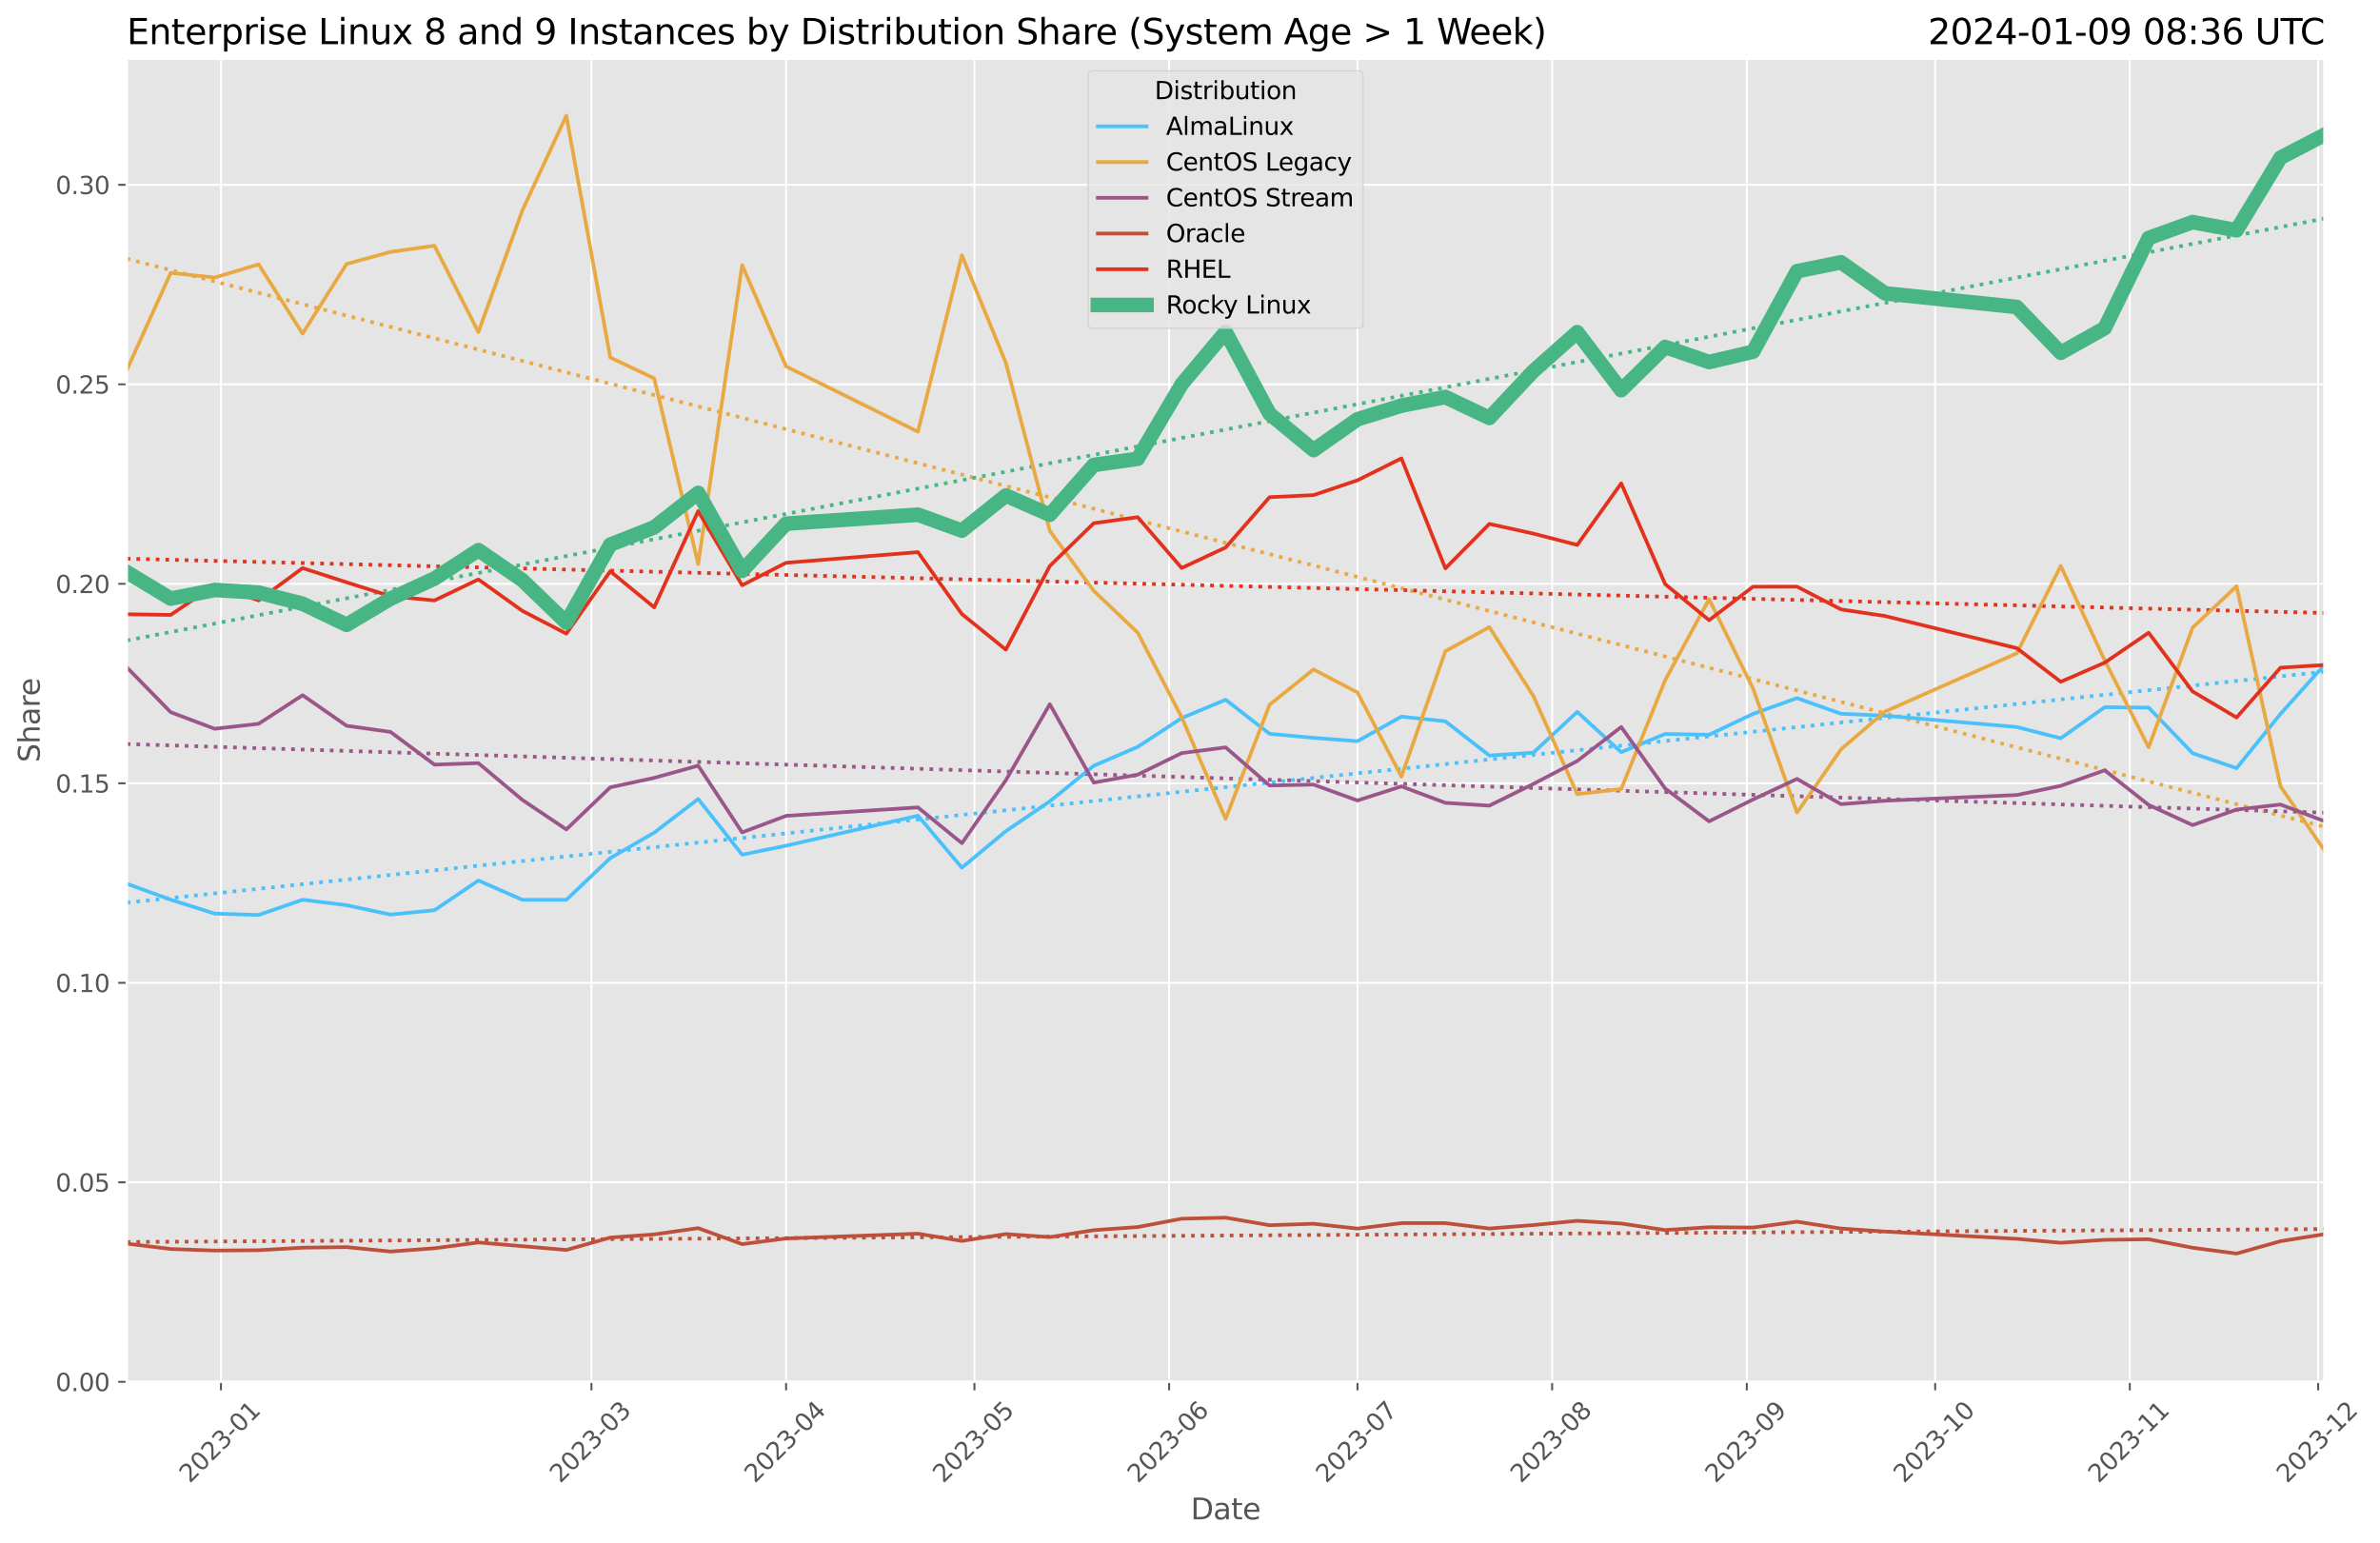<?xml version="1.0" encoding="utf-8" standalone="no"?>
<!DOCTYPE svg PUBLIC "-//W3C//DTD SVG 1.1//EN"
  "http://www.w3.org/Graphics/SVG/1.1/DTD/svg11.dtd">
<svg xmlns:xlink="http://www.w3.org/1999/xlink" width="977.738pt" height="633.944pt" viewBox="0 0 977.738 633.944" xmlns="http://www.w3.org/2000/svg" version="1.1">
 <defs>
  <style type="text/css">*{stroke-linejoin: round; stroke-linecap: butt}</style>
 </defs>
 <g id="figure_1">
  <g id="patch_1">
   <path d="M 0 633.944 
L 977.738 633.944 
L 977.738 0 
L 0 0 
z
" style="fill: #ffffff"/>
  </g>
  <g id="axes_1">
   <g id="patch_2">
    <path d="M 52.079 567.742 
L 954.923 567.742 
L 954.923 24.142 
L 52.079 24.142 
z
" style="fill: #e5e5e5"/>
   </g>
   <g id="matplotlib.axis_1">
    <g id="xtick_1">
     <g id="line2d_1">
      <path d="M 90.773 567.742 
L 90.773 24.142 
" clip-path="url(#pb7ec948f3a)" style="fill: none; stroke: #ffffff; stroke-width: 0.8; stroke-linecap: square"/>
     </g>
     <g id="line2d_2">
      <defs>
       <path id="m5d9e2686d9" d="M 0 0 
L 0 3.5 
" style="stroke: #555555; stroke-width: 0.8"/>
      </defs>
      <g>
       <use xlink:href="#m5d9e2686d9" x="90.773" y="567.742" style="fill: #555555; stroke: #555555; stroke-width: 0.8"/>
      </g>
     </g>
     <g id="text_1">
      <!-- 2023-01 -->
      <g style="fill: #555555" transform="translate(77.951 609.66)rotate(-45)scale(0.1 -0.1)">
       <defs>
        <path id="DejaVuSans-32" d="M 1228 531 
L 3431 531 
L 3431 0 
L 469 0 
L 469 531 
Q 828 903 1448 1529 
Q 2069 2156 2228 2338 
Q 2531 2678 2651 2914 
Q 2772 3150 2772 3378 
Q 2772 3750 2511 3984 
Q 2250 4219 1831 4219 
Q 1534 4219 1204 4116 
Q 875 4013 500 3803 
L 500 4441 
Q 881 4594 1212 4672 
Q 1544 4750 1819 4750 
Q 2544 4750 2975 4387 
Q 3406 4025 3406 3419 
Q 3406 3131 3298 2873 
Q 3191 2616 2906 2266 
Q 2828 2175 2409 1742 
Q 1991 1309 1228 531 
z
" transform="scale(0.016)"/>
        <path id="DejaVuSans-30" d="M 2034 4250 
Q 1547 4250 1301 3770 
Q 1056 3291 1056 2328 
Q 1056 1369 1301 889 
Q 1547 409 2034 409 
Q 2525 409 2770 889 
Q 3016 1369 3016 2328 
Q 3016 3291 2770 3770 
Q 2525 4250 2034 4250 
z
M 2034 4750 
Q 2819 4750 3233 4129 
Q 3647 3509 3647 2328 
Q 3647 1150 3233 529 
Q 2819 -91 2034 -91 
Q 1250 -91 836 529 
Q 422 1150 422 2328 
Q 422 3509 836 4129 
Q 1250 4750 2034 4750 
z
" transform="scale(0.016)"/>
        <path id="DejaVuSans-33" d="M 2597 2516 
Q 3050 2419 3304 2112 
Q 3559 1806 3559 1356 
Q 3559 666 3084 287 
Q 2609 -91 1734 -91 
Q 1441 -91 1130 -33 
Q 819 25 488 141 
L 488 750 
Q 750 597 1062 519 
Q 1375 441 1716 441 
Q 2309 441 2620 675 
Q 2931 909 2931 1356 
Q 2931 1769 2642 2001 
Q 2353 2234 1838 2234 
L 1294 2234 
L 1294 2753 
L 1863 2753 
Q 2328 2753 2575 2939 
Q 2822 3125 2822 3475 
Q 2822 3834 2567 4026 
Q 2313 4219 1838 4219 
Q 1578 4219 1281 4162 
Q 984 4106 628 3988 
L 628 4550 
Q 988 4650 1302 4700 
Q 1616 4750 1894 4750 
Q 2613 4750 3031 4423 
Q 3450 4097 3450 3541 
Q 3450 3153 3228 2886 
Q 3006 2619 2597 2516 
z
" transform="scale(0.016)"/>
        <path id="DejaVuSans-2d" d="M 313 2009 
L 1997 2009 
L 1997 1497 
L 313 1497 
L 313 2009 
z
" transform="scale(0.016)"/>
        <path id="DejaVuSans-31" d="M 794 531 
L 1825 531 
L 1825 4091 
L 703 3866 
L 703 4441 
L 1819 4666 
L 2450 4666 
L 2450 531 
L 3481 531 
L 3481 0 
L 794 0 
L 794 531 
z
" transform="scale(0.016)"/>
       </defs>
       <use xlink:href="#DejaVuSans-32"/>
       <use xlink:href="#DejaVuSans-30" x="63.623"/>
       <use xlink:href="#DejaVuSans-32" x="127.246"/>
       <use xlink:href="#DejaVuSans-33" x="190.869"/>
       <use xlink:href="#DejaVuSans-2d" x="254.492"/>
       <use xlink:href="#DejaVuSans-30" x="290.576"/>
       <use xlink:href="#DejaVuSans-31" x="354.199"/>
      </g>
     </g>
    </g>
    <g id="xtick_2">
     <g id="line2d_3">
      <path d="M 242.966 567.742 
L 242.966 24.142 
" clip-path="url(#pb7ec948f3a)" style="fill: none; stroke: #ffffff; stroke-width: 0.8; stroke-linecap: square"/>
     </g>
     <g id="line2d_4">
      <g>
       <use xlink:href="#m5d9e2686d9" x="242.966" y="567.742" style="fill: #555555; stroke: #555555; stroke-width: 0.8"/>
      </g>
     </g>
     <g id="text_2">
      <!-- 2023-03 -->
      <g style="fill: #555555" transform="translate(230.145 609.66)rotate(-45)scale(0.1 -0.1)">
       <use xlink:href="#DejaVuSans-32"/>
       <use xlink:href="#DejaVuSans-30" x="63.623"/>
       <use xlink:href="#DejaVuSans-32" x="127.246"/>
       <use xlink:href="#DejaVuSans-33" x="190.869"/>
       <use xlink:href="#DejaVuSans-2d" x="254.492"/>
       <use xlink:href="#DejaVuSans-30" x="290.576"/>
       <use xlink:href="#DejaVuSans-33" x="354.199"/>
      </g>
     </g>
    </g>
    <g id="xtick_3">
     <g id="line2d_5">
      <path d="M 322.933 567.742 
L 322.933 24.142 
" clip-path="url(#pb7ec948f3a)" style="fill: none; stroke: #ffffff; stroke-width: 0.8; stroke-linecap: square"/>
     </g>
     <g id="line2d_6">
      <g>
       <use xlink:href="#m5d9e2686d9" x="322.933" y="567.742" style="fill: #555555; stroke: #555555; stroke-width: 0.8"/>
      </g>
     </g>
     <g id="text_3">
      <!-- 2023-04 -->
      <g style="fill: #555555" transform="translate(310.111 609.66)rotate(-45)scale(0.1 -0.1)">
       <defs>
        <path id="DejaVuSans-34" d="M 2419 4116 
L 825 1625 
L 2419 1625 
L 2419 4116 
z
M 2253 4666 
L 3047 4666 
L 3047 1625 
L 3713 1625 
L 3713 1100 
L 3047 1100 
L 3047 0 
L 2419 0 
L 2419 1100 
L 313 1100 
L 313 1709 
L 2253 4666 
z
" transform="scale(0.016)"/>
       </defs>
       <use xlink:href="#DejaVuSans-32"/>
       <use xlink:href="#DejaVuSans-30" x="63.623"/>
       <use xlink:href="#DejaVuSans-32" x="127.246"/>
       <use xlink:href="#DejaVuSans-33" x="190.869"/>
       <use xlink:href="#DejaVuSans-2d" x="254.492"/>
       <use xlink:href="#DejaVuSans-30" x="290.576"/>
       <use xlink:href="#DejaVuSans-34" x="354.199"/>
      </g>
     </g>
    </g>
    <g id="xtick_4">
     <g id="line2d_7">
      <path d="M 400.319 567.742 
L 400.319 24.142 
" clip-path="url(#pb7ec948f3a)" style="fill: none; stroke: #ffffff; stroke-width: 0.8; stroke-linecap: square"/>
     </g>
     <g id="line2d_8">
      <g>
       <use xlink:href="#m5d9e2686d9" x="400.319" y="567.742" style="fill: #555555; stroke: #555555; stroke-width: 0.8"/>
      </g>
     </g>
     <g id="text_4">
      <!-- 2023-05 -->
      <g style="fill: #555555" transform="translate(387.498 609.66)rotate(-45)scale(0.1 -0.1)">
       <defs>
        <path id="DejaVuSans-35" d="M 691 4666 
L 3169 4666 
L 3169 4134 
L 1269 4134 
L 1269 2991 
Q 1406 3038 1543 3061 
Q 1681 3084 1819 3084 
Q 2600 3084 3056 2656 
Q 3513 2228 3513 1497 
Q 3513 744 3044 326 
Q 2575 -91 1722 -91 
Q 1428 -91 1123 -41 
Q 819 9 494 109 
L 494 744 
Q 775 591 1075 516 
Q 1375 441 1709 441 
Q 2250 441 2565 725 
Q 2881 1009 2881 1497 
Q 2881 1984 2565 2268 
Q 2250 2553 1709 2553 
Q 1456 2553 1204 2497 
Q 953 2441 691 2322 
L 691 4666 
z
" transform="scale(0.016)"/>
       </defs>
       <use xlink:href="#DejaVuSans-32"/>
       <use xlink:href="#DejaVuSans-30" x="63.623"/>
       <use xlink:href="#DejaVuSans-32" x="127.246"/>
       <use xlink:href="#DejaVuSans-33" x="190.869"/>
       <use xlink:href="#DejaVuSans-2d" x="254.492"/>
       <use xlink:href="#DejaVuSans-30" x="290.576"/>
       <use xlink:href="#DejaVuSans-35" x="354.199"/>
      </g>
     </g>
    </g>
    <g id="xtick_5">
     <g id="line2d_9">
      <path d="M 480.285 567.742 
L 480.285 24.142 
" clip-path="url(#pb7ec948f3a)" style="fill: none; stroke: #ffffff; stroke-width: 0.8; stroke-linecap: square"/>
     </g>
     <g id="line2d_10">
      <g>
       <use xlink:href="#m5d9e2686d9" x="480.285" y="567.742" style="fill: #555555; stroke: #555555; stroke-width: 0.8"/>
      </g>
     </g>
     <g id="text_5">
      <!-- 2023-06 -->
      <g style="fill: #555555" transform="translate(467.464 609.66)rotate(-45)scale(0.1 -0.1)">
       <defs>
        <path id="DejaVuSans-36" d="M 2113 2584 
Q 1688 2584 1439 2293 
Q 1191 2003 1191 1497 
Q 1191 994 1439 701 
Q 1688 409 2113 409 
Q 2538 409 2786 701 
Q 3034 994 3034 1497 
Q 3034 2003 2786 2293 
Q 2538 2584 2113 2584 
z
M 3366 4563 
L 3366 3988 
Q 3128 4100 2886 4159 
Q 2644 4219 2406 4219 
Q 1781 4219 1451 3797 
Q 1122 3375 1075 2522 
Q 1259 2794 1537 2939 
Q 1816 3084 2150 3084 
Q 2853 3084 3261 2657 
Q 3669 2231 3669 1497 
Q 3669 778 3244 343 
Q 2819 -91 2113 -91 
Q 1303 -91 875 529 
Q 447 1150 447 2328 
Q 447 3434 972 4092 
Q 1497 4750 2381 4750 
Q 2619 4750 2861 4703 
Q 3103 4656 3366 4563 
z
" transform="scale(0.016)"/>
       </defs>
       <use xlink:href="#DejaVuSans-32"/>
       <use xlink:href="#DejaVuSans-30" x="63.623"/>
       <use xlink:href="#DejaVuSans-32" x="127.246"/>
       <use xlink:href="#DejaVuSans-33" x="190.869"/>
       <use xlink:href="#DejaVuSans-2d" x="254.492"/>
       <use xlink:href="#DejaVuSans-30" x="290.576"/>
       <use xlink:href="#DejaVuSans-36" x="354.199"/>
      </g>
     </g>
    </g>
    <g id="xtick_6">
     <g id="line2d_11">
      <path d="M 557.672 567.742 
L 557.672 24.142 
" clip-path="url(#pb7ec948f3a)" style="fill: none; stroke: #ffffff; stroke-width: 0.8; stroke-linecap: square"/>
     </g>
     <g id="line2d_12">
      <g>
       <use xlink:href="#m5d9e2686d9" x="557.672" y="567.742" style="fill: #555555; stroke: #555555; stroke-width: 0.8"/>
      </g>
     </g>
     <g id="text_6">
      <!-- 2023-07 -->
      <g style="fill: #555555" transform="translate(544.851 609.66)rotate(-45)scale(0.1 -0.1)">
       <defs>
        <path id="DejaVuSans-37" d="M 525 4666 
L 3525 4666 
L 3525 4397 
L 1831 0 
L 1172 0 
L 2766 4134 
L 525 4134 
L 525 4666 
z
" transform="scale(0.016)"/>
       </defs>
       <use xlink:href="#DejaVuSans-32"/>
       <use xlink:href="#DejaVuSans-30" x="63.623"/>
       <use xlink:href="#DejaVuSans-32" x="127.246"/>
       <use xlink:href="#DejaVuSans-33" x="190.869"/>
       <use xlink:href="#DejaVuSans-2d" x="254.492"/>
       <use xlink:href="#DejaVuSans-30" x="290.576"/>
       <use xlink:href="#DejaVuSans-37" x="354.199"/>
      </g>
     </g>
    </g>
    <g id="xtick_7">
     <g id="line2d_13">
      <path d="M 637.638 567.742 
L 637.638 24.142 
" clip-path="url(#pb7ec948f3a)" style="fill: none; stroke: #ffffff; stroke-width: 0.8; stroke-linecap: square"/>
     </g>
     <g id="line2d_14">
      <g>
       <use xlink:href="#m5d9e2686d9" x="637.638" y="567.742" style="fill: #555555; stroke: #555555; stroke-width: 0.8"/>
      </g>
     </g>
     <g id="text_7">
      <!-- 2023-08 -->
      <g style="fill: #555555" transform="translate(624.817 609.66)rotate(-45)scale(0.1 -0.1)">
       <defs>
        <path id="DejaVuSans-38" d="M 2034 2216 
Q 1584 2216 1326 1975 
Q 1069 1734 1069 1313 
Q 1069 891 1326 650 
Q 1584 409 2034 409 
Q 2484 409 2743 651 
Q 3003 894 3003 1313 
Q 3003 1734 2745 1975 
Q 2488 2216 2034 2216 
z
M 1403 2484 
Q 997 2584 770 2862 
Q 544 3141 544 3541 
Q 544 4100 942 4425 
Q 1341 4750 2034 4750 
Q 2731 4750 3128 4425 
Q 3525 4100 3525 3541 
Q 3525 3141 3298 2862 
Q 3072 2584 2669 2484 
Q 3125 2378 3379 2068 
Q 3634 1759 3634 1313 
Q 3634 634 3220 271 
Q 2806 -91 2034 -91 
Q 1263 -91 848 271 
Q 434 634 434 1313 
Q 434 1759 690 2068 
Q 947 2378 1403 2484 
z
M 1172 3481 
Q 1172 3119 1398 2916 
Q 1625 2713 2034 2713 
Q 2441 2713 2670 2916 
Q 2900 3119 2900 3481 
Q 2900 3844 2670 4047 
Q 2441 4250 2034 4250 
Q 1625 4250 1398 4047 
Q 1172 3844 1172 3481 
z
" transform="scale(0.016)"/>
       </defs>
       <use xlink:href="#DejaVuSans-32"/>
       <use xlink:href="#DejaVuSans-30" x="63.623"/>
       <use xlink:href="#DejaVuSans-32" x="127.246"/>
       <use xlink:href="#DejaVuSans-33" x="190.869"/>
       <use xlink:href="#DejaVuSans-2d" x="254.492"/>
       <use xlink:href="#DejaVuSans-30" x="290.576"/>
       <use xlink:href="#DejaVuSans-38" x="354.199"/>
      </g>
     </g>
    </g>
    <g id="xtick_8">
     <g id="line2d_15">
      <path d="M 717.604 567.742 
L 717.604 24.142 
" clip-path="url(#pb7ec948f3a)" style="fill: none; stroke: #ffffff; stroke-width: 0.8; stroke-linecap: square"/>
     </g>
     <g id="line2d_16">
      <g>
       <use xlink:href="#m5d9e2686d9" x="717.604" y="567.742" style="fill: #555555; stroke: #555555; stroke-width: 0.8"/>
      </g>
     </g>
     <g id="text_8">
      <!-- 2023-09 -->
      <g style="fill: #555555" transform="translate(704.783 609.66)rotate(-45)scale(0.1 -0.1)">
       <defs>
        <path id="DejaVuSans-39" d="M 703 97 
L 703 672 
Q 941 559 1184 500 
Q 1428 441 1663 441 
Q 2288 441 2617 861 
Q 2947 1281 2994 2138 
Q 2813 1869 2534 1725 
Q 2256 1581 1919 1581 
Q 1219 1581 811 2004 
Q 403 2428 403 3163 
Q 403 3881 828 4315 
Q 1253 4750 1959 4750 
Q 2769 4750 3195 4129 
Q 3622 3509 3622 2328 
Q 3622 1225 3098 567 
Q 2575 -91 1691 -91 
Q 1453 -91 1209 -44 
Q 966 3 703 97 
z
M 1959 2075 
Q 2384 2075 2632 2365 
Q 2881 2656 2881 3163 
Q 2881 3666 2632 3958 
Q 2384 4250 1959 4250 
Q 1534 4250 1286 3958 
Q 1038 3666 1038 3163 
Q 1038 2656 1286 2365 
Q 1534 2075 1959 2075 
z
" transform="scale(0.016)"/>
       </defs>
       <use xlink:href="#DejaVuSans-32"/>
       <use xlink:href="#DejaVuSans-30" x="63.623"/>
       <use xlink:href="#DejaVuSans-32" x="127.246"/>
       <use xlink:href="#DejaVuSans-33" x="190.869"/>
       <use xlink:href="#DejaVuSans-2d" x="254.492"/>
       <use xlink:href="#DejaVuSans-30" x="290.576"/>
       <use xlink:href="#DejaVuSans-39" x="354.199"/>
      </g>
     </g>
    </g>
    <g id="xtick_9">
     <g id="line2d_17">
      <path d="M 794.991 567.742 
L 794.991 24.142 
" clip-path="url(#pb7ec948f3a)" style="fill: none; stroke: #ffffff; stroke-width: 0.8; stroke-linecap: square"/>
     </g>
     <g id="line2d_18">
      <g>
       <use xlink:href="#m5d9e2686d9" x="794.991" y="567.742" style="fill: #555555; stroke: #555555; stroke-width: 0.8"/>
      </g>
     </g>
     <g id="text_9">
      <!-- 2023-10 -->
      <g style="fill: #555555" transform="translate(782.17 609.66)rotate(-45)scale(0.1 -0.1)">
       <use xlink:href="#DejaVuSans-32"/>
       <use xlink:href="#DejaVuSans-30" x="63.623"/>
       <use xlink:href="#DejaVuSans-32" x="127.246"/>
       <use xlink:href="#DejaVuSans-33" x="190.869"/>
       <use xlink:href="#DejaVuSans-2d" x="254.492"/>
       <use xlink:href="#DejaVuSans-31" x="290.576"/>
       <use xlink:href="#DejaVuSans-30" x="354.199"/>
      </g>
     </g>
    </g>
    <g id="xtick_10">
     <g id="line2d_19">
      <path d="M 874.957 567.742 
L 874.957 24.142 
" clip-path="url(#pb7ec948f3a)" style="fill: none; stroke: #ffffff; stroke-width: 0.8; stroke-linecap: square"/>
     </g>
     <g id="line2d_20">
      <g>
       <use xlink:href="#m5d9e2686d9" x="874.957" y="567.742" style="fill: #555555; stroke: #555555; stroke-width: 0.8"/>
      </g>
     </g>
     <g id="text_10">
      <!-- 2023-11 -->
      <g style="fill: #555555" transform="translate(862.136 609.66)rotate(-45)scale(0.1 -0.1)">
       <use xlink:href="#DejaVuSans-32"/>
       <use xlink:href="#DejaVuSans-30" x="63.623"/>
       <use xlink:href="#DejaVuSans-32" x="127.246"/>
       <use xlink:href="#DejaVuSans-33" x="190.869"/>
       <use xlink:href="#DejaVuSans-2d" x="254.492"/>
       <use xlink:href="#DejaVuSans-31" x="290.576"/>
       <use xlink:href="#DejaVuSans-31" x="354.199"/>
      </g>
     </g>
    </g>
    <g id="xtick_11">
     <g id="line2d_21">
      <path d="M 952.344 567.742 
L 952.344 24.142 
" clip-path="url(#pb7ec948f3a)" style="fill: none; stroke: #ffffff; stroke-width: 0.8; stroke-linecap: square"/>
     </g>
     <g id="line2d_22">
      <g>
       <use xlink:href="#m5d9e2686d9" x="952.344" y="567.742" style="fill: #555555; stroke: #555555; stroke-width: 0.8"/>
      </g>
     </g>
     <g id="text_11">
      <!-- 2023-12 -->
      <g style="fill: #555555" transform="translate(939.523 609.66)rotate(-45)scale(0.1 -0.1)">
       <use xlink:href="#DejaVuSans-32"/>
       <use xlink:href="#DejaVuSans-30" x="63.623"/>
       <use xlink:href="#DejaVuSans-32" x="127.246"/>
       <use xlink:href="#DejaVuSans-33" x="190.869"/>
       <use xlink:href="#DejaVuSans-2d" x="254.492"/>
       <use xlink:href="#DejaVuSans-31" x="290.576"/>
       <use xlink:href="#DejaVuSans-32" x="354.199"/>
      </g>
     </g>
    </g>
    <g id="text_12">
     <!-- Date -->
     <g style="fill: #555555" transform="translate(489.16 624.248)scale(0.12 -0.12)">
      <defs>
       <path id="DejaVuSans-44" d="M 1259 4147 
L 1259 519 
L 2022 519 
Q 2988 519 3436 956 
Q 3884 1394 3884 2338 
Q 3884 3275 3436 3711 
Q 2988 4147 2022 4147 
L 1259 4147 
z
M 628 4666 
L 1925 4666 
Q 3281 4666 3915 4102 
Q 4550 3538 4550 2338 
Q 4550 1131 3912 565 
Q 3275 0 1925 0 
L 628 0 
L 628 4666 
z
" transform="scale(0.016)"/>
       <path id="DejaVuSans-61" d="M 2194 1759 
Q 1497 1759 1228 1600 
Q 959 1441 959 1056 
Q 959 750 1161 570 
Q 1363 391 1709 391 
Q 2188 391 2477 730 
Q 2766 1069 2766 1631 
L 2766 1759 
L 2194 1759 
z
M 3341 1997 
L 3341 0 
L 2766 0 
L 2766 531 
Q 2569 213 2275 61 
Q 1981 -91 1556 -91 
Q 1019 -91 701 211 
Q 384 513 384 1019 
Q 384 1609 779 1909 
Q 1175 2209 1959 2209 
L 2766 2209 
L 2766 2266 
Q 2766 2663 2505 2880 
Q 2244 3097 1772 3097 
Q 1472 3097 1187 3025 
Q 903 2953 641 2809 
L 641 3341 
Q 956 3463 1253 3523 
Q 1550 3584 1831 3584 
Q 2591 3584 2966 3190 
Q 3341 2797 3341 1997 
z
" transform="scale(0.016)"/>
       <path id="DejaVuSans-74" d="M 1172 4494 
L 1172 3500 
L 2356 3500 
L 2356 3053 
L 1172 3053 
L 1172 1153 
Q 1172 725 1289 603 
Q 1406 481 1766 481 
L 2356 481 
L 2356 0 
L 1766 0 
Q 1100 0 847 248 
Q 594 497 594 1153 
L 594 3053 
L 172 3053 
L 172 3500 
L 594 3500 
L 594 4494 
L 1172 4494 
z
" transform="scale(0.016)"/>
       <path id="DejaVuSans-65" d="M 3597 1894 
L 3597 1613 
L 953 1613 
Q 991 1019 1311 708 
Q 1631 397 2203 397 
Q 2534 397 2845 478 
Q 3156 559 3463 722 
L 3463 178 
Q 3153 47 2828 -22 
Q 2503 -91 2169 -91 
Q 1331 -91 842 396 
Q 353 884 353 1716 
Q 353 2575 817 3079 
Q 1281 3584 2069 3584 
Q 2775 3584 3186 3129 
Q 3597 2675 3597 1894 
z
M 3022 2063 
Q 3016 2534 2758 2815 
Q 2500 3097 2075 3097 
Q 1594 3097 1305 2825 
Q 1016 2553 972 2059 
L 3022 2063 
z
" transform="scale(0.016)"/>
      </defs>
      <use xlink:href="#DejaVuSans-44"/>
      <use xlink:href="#DejaVuSans-61" x="77.002"/>
      <use xlink:href="#DejaVuSans-74" x="138.281"/>
      <use xlink:href="#DejaVuSans-65" x="177.49"/>
     </g>
    </g>
   </g>
   <g id="matplotlib.axis_2">
    <g id="ytick_1">
     <g id="line2d_23">
      <path d="M 52.079 567.742 
L 954.923 567.742 
" clip-path="url(#pb7ec948f3a)" style="fill: none; stroke: #ffffff; stroke-width: 0.8; stroke-linecap: square"/>
     </g>
     <g id="line2d_24">
      <defs>
       <path id="m033a82d07b" d="M 0 0 
L -3.5 0 
" style="stroke: #555555; stroke-width: 0.8"/>
      </defs>
      <g>
       <use xlink:href="#m033a82d07b" x="52.079" y="567.742" style="fill: #555555; stroke: #555555; stroke-width: 0.8"/>
      </g>
     </g>
     <g id="text_13">
      <!-- 0.00 -->
      <g style="fill: #555555" transform="translate(22.814 571.541)scale(0.1 -0.1)">
       <defs>
        <path id="DejaVuSans-2e" d="M 684 794 
L 1344 794 
L 1344 0 
L 684 0 
L 684 794 
z
" transform="scale(0.016)"/>
       </defs>
       <use xlink:href="#DejaVuSans-30"/>
       <use xlink:href="#DejaVuSans-2e" x="63.623"/>
       <use xlink:href="#DejaVuSans-30" x="95.41"/>
       <use xlink:href="#DejaVuSans-30" x="159.033"/>
      </g>
     </g>
    </g>
    <g id="ytick_2">
     <g id="line2d_25">
      <path d="M 52.079 485.773 
L 954.923 485.773 
" clip-path="url(#pb7ec948f3a)" style="fill: none; stroke: #ffffff; stroke-width: 0.8; stroke-linecap: square"/>
     </g>
     <g id="line2d_26">
      <g>
       <use xlink:href="#m033a82d07b" x="52.079" y="485.773" style="fill: #555555; stroke: #555555; stroke-width: 0.8"/>
      </g>
     </g>
     <g id="text_14">
      <!-- 0.05 -->
      <g style="fill: #555555" transform="translate(22.814 489.572)scale(0.1 -0.1)">
       <use xlink:href="#DejaVuSans-30"/>
       <use xlink:href="#DejaVuSans-2e" x="63.623"/>
       <use xlink:href="#DejaVuSans-30" x="95.41"/>
       <use xlink:href="#DejaVuSans-35" x="159.033"/>
      </g>
     </g>
    </g>
    <g id="ytick_3">
     <g id="line2d_27">
      <path d="M 52.079 403.805 
L 954.923 403.805 
" clip-path="url(#pb7ec948f3a)" style="fill: none; stroke: #ffffff; stroke-width: 0.8; stroke-linecap: square"/>
     </g>
     <g id="line2d_28">
      <g>
       <use xlink:href="#m033a82d07b" x="52.079" y="403.805" style="fill: #555555; stroke: #555555; stroke-width: 0.8"/>
      </g>
     </g>
     <g id="text_15">
      <!-- 0.10 -->
      <g style="fill: #555555" transform="translate(22.814 407.604)scale(0.1 -0.1)">
       <use xlink:href="#DejaVuSans-30"/>
       <use xlink:href="#DejaVuSans-2e" x="63.623"/>
       <use xlink:href="#DejaVuSans-31" x="95.41"/>
       <use xlink:href="#DejaVuSans-30" x="159.033"/>
      </g>
     </g>
    </g>
    <g id="ytick_4">
     <g id="line2d_29">
      <path d="M 52.079 321.836 
L 954.923 321.836 
" clip-path="url(#pb7ec948f3a)" style="fill: none; stroke: #ffffff; stroke-width: 0.8; stroke-linecap: square"/>
     </g>
     <g id="line2d_30">
      <g>
       <use xlink:href="#m033a82d07b" x="52.079" y="321.836" style="fill: #555555; stroke: #555555; stroke-width: 0.8"/>
      </g>
     </g>
     <g id="text_16">
      <!-- 0.15 -->
      <g style="fill: #555555" transform="translate(22.814 325.635)scale(0.1 -0.1)">
       <use xlink:href="#DejaVuSans-30"/>
       <use xlink:href="#DejaVuSans-2e" x="63.623"/>
       <use xlink:href="#DejaVuSans-31" x="95.41"/>
       <use xlink:href="#DejaVuSans-35" x="159.033"/>
      </g>
     </g>
    </g>
    <g id="ytick_5">
     <g id="line2d_31">
      <path d="M 52.079 239.868 
L 954.923 239.868 
" clip-path="url(#pb7ec948f3a)" style="fill: none; stroke: #ffffff; stroke-width: 0.8; stroke-linecap: square"/>
     </g>
     <g id="line2d_32">
      <g>
       <use xlink:href="#m033a82d07b" x="52.079" y="239.868" style="fill: #555555; stroke: #555555; stroke-width: 0.8"/>
      </g>
     </g>
     <g id="text_17">
      <!-- 0.20 -->
      <g style="fill: #555555" transform="translate(22.814 243.667)scale(0.1 -0.1)">
       <use xlink:href="#DejaVuSans-30"/>
       <use xlink:href="#DejaVuSans-2e" x="63.623"/>
       <use xlink:href="#DejaVuSans-32" x="95.41"/>
       <use xlink:href="#DejaVuSans-30" x="159.033"/>
      </g>
     </g>
    </g>
    <g id="ytick_6">
     <g id="line2d_33">
      <path d="M 52.079 157.899 
L 954.923 157.899 
" clip-path="url(#pb7ec948f3a)" style="fill: none; stroke: #ffffff; stroke-width: 0.8; stroke-linecap: square"/>
     </g>
     <g id="line2d_34">
      <g>
       <use xlink:href="#m033a82d07b" x="52.079" y="157.899" style="fill: #555555; stroke: #555555; stroke-width: 0.8"/>
      </g>
     </g>
     <g id="text_18">
      <!-- 0.25 -->
      <g style="fill: #555555" transform="translate(22.814 161.698)scale(0.1 -0.1)">
       <use xlink:href="#DejaVuSans-30"/>
       <use xlink:href="#DejaVuSans-2e" x="63.623"/>
       <use xlink:href="#DejaVuSans-32" x="95.41"/>
       <use xlink:href="#DejaVuSans-35" x="159.033"/>
      </g>
     </g>
    </g>
    <g id="ytick_7">
     <g id="line2d_35">
      <path d="M 52.079 75.93 
L 954.923 75.93 
" clip-path="url(#pb7ec948f3a)" style="fill: none; stroke: #ffffff; stroke-width: 0.8; stroke-linecap: square"/>
     </g>
     <g id="line2d_36">
      <g>
       <use xlink:href="#m033a82d07b" x="52.079" y="75.93" style="fill: #555555; stroke: #555555; stroke-width: 0.8"/>
      </g>
     </g>
     <g id="text_19">
      <!-- 0.30 -->
      <g style="fill: #555555" transform="translate(22.814 79.73)scale(0.1 -0.1)">
       <use xlink:href="#DejaVuSans-30"/>
       <use xlink:href="#DejaVuSans-2e" x="63.623"/>
       <use xlink:href="#DejaVuSans-33" x="95.41"/>
       <use xlink:href="#DejaVuSans-30" x="159.033"/>
      </g>
     </g>
    </g>
    <g id="text_20">
     <!-- Share -->
     <g style="fill: #555555" transform="translate(16.318 313.254)rotate(-90)scale(0.12 -0.12)">
      <defs>
       <path id="DejaVuSans-53" d="M 3425 4513 
L 3425 3897 
Q 3066 4069 2747 4153 
Q 2428 4238 2131 4238 
Q 1616 4238 1336 4038 
Q 1056 3838 1056 3469 
Q 1056 3159 1242 3001 
Q 1428 2844 1947 2747 
L 2328 2669 
Q 3034 2534 3370 2195 
Q 3706 1856 3706 1288 
Q 3706 609 3251 259 
Q 2797 -91 1919 -91 
Q 1588 -91 1214 -16 
Q 841 59 441 206 
L 441 856 
Q 825 641 1194 531 
Q 1563 422 1919 422 
Q 2459 422 2753 634 
Q 3047 847 3047 1241 
Q 3047 1584 2836 1778 
Q 2625 1972 2144 2069 
L 1759 2144 
Q 1053 2284 737 2584 
Q 422 2884 422 3419 
Q 422 4038 858 4394 
Q 1294 4750 2059 4750 
Q 2388 4750 2728 4690 
Q 3069 4631 3425 4513 
z
" transform="scale(0.016)"/>
       <path id="DejaVuSans-68" d="M 3513 2113 
L 3513 0 
L 2938 0 
L 2938 2094 
Q 2938 2591 2744 2837 
Q 2550 3084 2163 3084 
Q 1697 3084 1428 2787 
Q 1159 2491 1159 1978 
L 1159 0 
L 581 0 
L 581 4863 
L 1159 4863 
L 1159 2956 
Q 1366 3272 1645 3428 
Q 1925 3584 2291 3584 
Q 2894 3584 3203 3211 
Q 3513 2838 3513 2113 
z
" transform="scale(0.016)"/>
       <path id="DejaVuSans-72" d="M 2631 2963 
Q 2534 3019 2420 3045 
Q 2306 3072 2169 3072 
Q 1681 3072 1420 2755 
Q 1159 2438 1159 1844 
L 1159 0 
L 581 0 
L 581 3500 
L 1159 3500 
L 1159 2956 
Q 1341 3275 1631 3429 
Q 1922 3584 2338 3584 
Q 2397 3584 2469 3576 
Q 2541 3569 2628 3553 
L 2631 2963 
z
" transform="scale(0.016)"/>
      </defs>
      <use xlink:href="#DejaVuSans-53"/>
      <use xlink:href="#DejaVuSans-68" x="63.477"/>
      <use xlink:href="#DejaVuSans-61" x="126.855"/>
      <use xlink:href="#DejaVuSans-72" x="188.135"/>
      <use xlink:href="#DejaVuSans-65" x="226.998"/>
     </g>
    </g>
   </g>
   <g id="line2d_37">
    <path d="M 52.079 370.869 
L 61.199 369.911 
L 70.319 368.952 
L 79.438 367.994 
L 88.558 367.036 
L 97.678 366.077 
L 106.797 365.119 
L 115.917 364.16 
L 125.036 363.202 
L 134.156 362.243 
L 143.276 361.285 
L 152.395 360.326 
L 161.515 359.368 
L 170.635 358.41 
L 179.754 357.451 
L 188.874 356.493 
L 197.994 355.534 
L 207.113 354.576 
L 216.233 353.617 
L 225.352 352.659 
L 234.472 351.7 
L 243.592 350.742 
L 252.711 349.784 
L 261.831 348.825 
L 270.951 347.867 
L 280.07 346.908 
L 289.19 345.95 
L 298.31 344.991 
L 307.429 344.033 
L 316.549 343.074 
L 325.668 342.116 
L 334.788 341.158 
L 343.908 340.199 
L 353.027 339.241 
L 362.147 338.282 
L 371.267 337.324 
L 380.386 336.365 
L 389.506 335.407 
L 398.626 334.448 
L 407.745 333.49 
L 416.865 332.532 
L 425.984 331.573 
L 435.104 330.615 
L 444.224 329.656 
L 453.343 328.698 
L 462.463 327.739 
L 471.583 326.781 
L 480.702 325.822 
L 489.822 324.864 
L 498.942 323.906 
L 508.061 322.947 
L 517.181 321.989 
L 526.3 321.03 
L 535.42 320.072 
L 544.54 319.113 
L 553.659 318.155 
L 562.779 317.196 
L 571.899 316.238 
L 581.018 315.28 
L 590.138 314.321 
L 599.258 313.363 
L 608.377 312.404 
L 617.497 311.446 
L 626.616 310.487 
L 635.736 309.529 
L 644.856 308.57 
L 653.975 307.612 
L 663.095 306.654 
L 672.215 305.695 
L 681.334 304.737 
L 690.454 303.778 
L 699.574 302.82 
L 708.693 301.861 
L 717.813 300.903 
L 726.932 299.944 
L 736.052 298.986 
L 745.172 298.028 
L 754.291 297.069 
L 763.411 296.111 
L 772.531 295.152 
L 781.65 294.194 
L 790.77 293.235 
L 799.89 292.277 
L 809.009 291.318 
L 818.129 290.36 
L 827.248 289.402 
L 836.368 288.443 
L 845.488 287.485 
L 854.607 286.526 
L 863.727 285.568 
L 872.847 284.609 
L 881.966 283.651 
L 891.086 282.692 
L 900.206 281.734 
L 909.325 280.776 
L 918.445 279.817 
L 927.564 278.859 
L 936.684 277.9 
L 945.804 276.942 
L 954.923 275.983 
" clip-path="url(#pb7ec948f3a)" style="fill: none; stroke-dasharray: 1.5,2.475; stroke-dashoffset: 0; stroke: #4ac1fa; stroke-width: 1.5"/>
   </g>
   <g id="line2d_38">
    <path d="M 52.079 106.301 
L 61.199 108.659 
L 70.319 111.017 
L 79.438 113.375 
L 88.558 115.733 
L 97.678 118.09 
L 106.797 120.448 
L 115.917 122.806 
L 125.036 125.164 
L 134.156 127.522 
L 143.276 129.88 
L 152.395 132.237 
L 161.515 134.595 
L 170.635 136.953 
L 179.754 139.311 
L 188.874 141.669 
L 197.994 144.027 
L 207.113 146.385 
L 216.233 148.742 
L 225.352 151.1 
L 234.472 153.458 
L 243.592 155.816 
L 252.711 158.174 
L 261.831 160.532 
L 270.951 162.889 
L 280.07 165.247 
L 289.19 167.605 
L 298.31 169.963 
L 307.429 172.321 
L 316.549 174.679 
L 325.668 177.036 
L 334.788 179.394 
L 343.908 181.752 
L 353.027 184.11 
L 362.147 186.468 
L 371.267 188.826 
L 380.386 191.183 
L 389.506 193.541 
L 398.626 195.899 
L 407.745 198.257 
L 416.865 200.615 
L 425.984 202.973 
L 435.104 205.331 
L 444.224 207.688 
L 453.343 210.046 
L 462.463 212.404 
L 471.583 214.762 
L 480.702 217.12 
L 489.822 219.478 
L 498.942 221.835 
L 508.061 224.193 
L 517.181 226.551 
L 526.3 228.909 
L 535.42 231.267 
L 544.54 233.625 
L 553.659 235.982 
L 562.779 238.34 
L 571.899 240.698 
L 581.018 243.056 
L 590.138 245.414 
L 599.258 247.772 
L 608.377 250.129 
L 617.497 252.487 
L 626.616 254.845 
L 635.736 257.203 
L 644.856 259.561 
L 653.975 261.919 
L 663.095 264.277 
L 672.215 266.634 
L 681.334 268.992 
L 690.454 271.35 
L 699.574 273.708 
L 708.693 276.066 
L 717.813 278.424 
L 726.932 280.781 
L 736.052 283.139 
L 745.172 285.497 
L 754.291 287.855 
L 763.411 290.213 
L 772.531 292.571 
L 781.65 294.928 
L 790.77 297.286 
L 799.89 299.644 
L 809.009 302.002 
L 818.129 304.36 
L 827.248 306.718 
L 836.368 309.075 
L 845.488 311.433 
L 854.607 313.791 
L 863.727 316.149 
L 872.847 318.507 
L 881.966 320.865 
L 891.086 323.223 
L 900.206 325.58 
L 909.325 327.938 
L 918.445 330.296 
L 927.564 332.654 
L 936.684 335.012 
L 945.804 337.37 
L 954.923 339.727 
" clip-path="url(#pb7ec948f3a)" style="fill: none; stroke-dasharray: 1.5,2.475; stroke-dashoffset: 0; stroke: #e9a942; stroke-width: 1.5"/>
   </g>
   <g id="line2d_39">
    <path d="M 52.079 305.704 
L 61.199 305.989 
L 70.319 306.273 
L 79.438 306.558 
L 88.558 306.843 
L 97.678 307.128 
L 106.797 307.413 
L 115.917 307.697 
L 125.036 307.982 
L 134.156 308.267 
L 143.276 308.552 
L 152.395 308.836 
L 161.515 309.121 
L 170.635 309.406 
L 179.754 309.691 
L 188.874 309.976 
L 197.994 310.26 
L 207.113 310.545 
L 216.233 310.83 
L 225.352 311.115 
L 234.472 311.4 
L 243.592 311.684 
L 252.711 311.969 
L 261.831 312.254 
L 270.951 312.539 
L 280.07 312.824 
L 289.19 313.108 
L 298.31 313.393 
L 307.429 313.678 
L 316.549 313.963 
L 325.668 314.248 
L 334.788 314.532 
L 343.908 314.817 
L 353.027 315.102 
L 362.147 315.387 
L 371.267 315.672 
L 380.386 315.956 
L 389.506 316.241 
L 398.626 316.526 
L 407.745 316.811 
L 416.865 317.096 
L 425.984 317.38 
L 435.104 317.665 
L 444.224 317.95 
L 453.343 318.235 
L 462.463 318.519 
L 471.583 318.804 
L 480.702 319.089 
L 489.822 319.374 
L 498.942 319.659 
L 508.061 319.943 
L 517.181 320.228 
L 526.3 320.513 
L 535.42 320.798 
L 544.54 321.083 
L 553.659 321.367 
L 562.779 321.652 
L 571.899 321.937 
L 581.018 322.222 
L 590.138 322.507 
L 599.258 322.791 
L 608.377 323.076 
L 617.497 323.361 
L 626.616 323.646 
L 635.736 323.931 
L 644.856 324.215 
L 653.975 324.5 
L 663.095 324.785 
L 672.215 325.07 
L 681.334 325.355 
L 690.454 325.639 
L 699.574 325.924 
L 708.693 326.209 
L 717.813 326.494 
L 726.932 326.779 
L 736.052 327.063 
L 745.172 327.348 
L 754.291 327.633 
L 763.411 327.918 
L 772.531 328.202 
L 781.65 328.487 
L 790.77 328.772 
L 799.89 329.057 
L 809.009 329.342 
L 818.129 329.626 
L 827.248 329.911 
L 836.368 330.196 
L 845.488 330.481 
L 854.607 330.766 
L 863.727 331.05 
L 872.847 331.335 
L 881.966 331.62 
L 891.086 331.905 
L 900.206 332.19 
L 909.325 332.474 
L 918.445 332.759 
L 927.564 333.044 
L 936.684 333.329 
L 945.804 333.614 
L 954.923 333.898 
" clip-path="url(#pb7ec948f3a)" style="fill: none; stroke-dasharray: 1.5,2.475; stroke-dashoffset: 0; stroke: #9a5689; stroke-width: 1.5"/>
   </g>
   <g id="line2d_40">
    <path d="M 52.079 510.293 
L 61.199 510.239 
L 70.319 510.185 
L 79.438 510.132 
L 88.558 510.078 
L 97.678 510.025 
L 106.797 509.971 
L 115.917 509.917 
L 125.036 509.864 
L 134.156 509.81 
L 143.276 509.756 
L 152.395 509.703 
L 161.515 509.649 
L 170.635 509.596 
L 179.754 509.542 
L 188.874 509.488 
L 197.994 509.435 
L 207.113 509.381 
L 216.233 509.328 
L 225.352 509.274 
L 234.472 509.22 
L 243.592 509.167 
L 252.711 509.113 
L 261.831 509.06 
L 270.951 509.006 
L 280.07 508.952 
L 289.19 508.899 
L 298.31 508.845 
L 307.429 508.792 
L 316.549 508.738 
L 325.668 508.684 
L 334.788 508.631 
L 343.908 508.577 
L 353.027 508.524 
L 362.147 508.47 
L 371.267 508.416 
L 380.386 508.363 
L 389.506 508.309 
L 398.626 508.256 
L 407.745 508.202 
L 416.865 508.148 
L 425.984 508.095 
L 435.104 508.041 
L 444.224 507.988 
L 453.343 507.934 
L 462.463 507.88 
L 471.583 507.827 
L 480.702 507.773 
L 489.822 507.72 
L 498.942 507.666 
L 508.061 507.612 
L 517.181 507.559 
L 526.3 507.505 
L 535.42 507.452 
L 544.54 507.398 
L 553.659 507.344 
L 562.779 507.291 
L 571.899 507.237 
L 581.018 507.183 
L 590.138 507.13 
L 599.258 507.076 
L 608.377 507.023 
L 617.497 506.969 
L 626.616 506.915 
L 635.736 506.862 
L 644.856 506.808 
L 653.975 506.755 
L 663.095 506.701 
L 672.215 506.647 
L 681.334 506.594 
L 690.454 506.54 
L 699.574 506.487 
L 708.693 506.433 
L 717.813 506.379 
L 726.932 506.326 
L 736.052 506.272 
L 745.172 506.219 
L 754.291 506.165 
L 763.411 506.111 
L 772.531 506.058 
L 781.65 506.004 
L 790.77 505.951 
L 799.89 505.897 
L 809.009 505.843 
L 818.129 505.79 
L 827.248 505.736 
L 836.368 505.683 
L 845.488 505.629 
L 854.607 505.575 
L 863.727 505.522 
L 872.847 505.468 
L 881.966 505.415 
L 891.086 505.361 
L 900.206 505.307 
L 909.325 505.254 
L 918.445 505.2 
L 927.564 505.147 
L 936.684 505.093 
L 945.804 505.039 
L 954.923 504.986 
" clip-path="url(#pb7ec948f3a)" style="fill: none; stroke-dasharray: 1.5,2.475; stroke-dashoffset: 0; stroke: #be503b; stroke-width: 1.5"/>
   </g>
   <g id="line2d_41">
    <path d="M 52.079 229.546 
L 61.199 229.771 
L 70.319 229.996 
L 79.438 230.221 
L 88.558 230.447 
L 97.678 230.672 
L 106.797 230.897 
L 115.917 231.122 
L 125.036 231.347 
L 134.156 231.573 
L 143.276 231.798 
L 152.395 232.023 
L 161.515 232.248 
L 170.635 232.474 
L 179.754 232.699 
L 188.874 232.924 
L 197.994 233.149 
L 207.113 233.374 
L 216.233 233.6 
L 225.352 233.825 
L 234.472 234.05 
L 243.592 234.275 
L 252.711 234.5 
L 261.831 234.726 
L 270.951 234.951 
L 280.07 235.176 
L 289.19 235.401 
L 298.31 235.627 
L 307.429 235.852 
L 316.549 236.077 
L 325.668 236.302 
L 334.788 236.527 
L 343.908 236.753 
L 353.027 236.978 
L 362.147 237.203 
L 371.267 237.428 
L 380.386 237.653 
L 389.506 237.879 
L 398.626 238.104 
L 407.745 238.329 
L 416.865 238.554 
L 425.984 238.78 
L 435.104 239.005 
L 444.224 239.23 
L 453.343 239.455 
L 462.463 239.68 
L 471.583 239.906 
L 480.702 240.131 
L 489.822 240.356 
L 498.942 240.581 
L 508.061 240.806 
L 517.181 241.032 
L 526.3 241.257 
L 535.42 241.482 
L 544.54 241.707 
L 553.659 241.933 
L 562.779 242.158 
L 571.899 242.383 
L 581.018 242.608 
L 590.138 242.833 
L 599.258 243.059 
L 608.377 243.284 
L 617.497 243.509 
L 626.616 243.734 
L 635.736 243.959 
L 644.856 244.185 
L 653.975 244.41 
L 663.095 244.635 
L 672.215 244.86 
L 681.334 245.086 
L 690.454 245.311 
L 699.574 245.536 
L 708.693 245.761 
L 717.813 245.986 
L 726.932 246.212 
L 736.052 246.437 
L 745.172 246.662 
L 754.291 246.887 
L 763.411 247.112 
L 772.531 247.338 
L 781.65 247.563 
L 790.77 247.788 
L 799.89 248.013 
L 809.009 248.239 
L 818.129 248.464 
L 827.248 248.689 
L 836.368 248.914 
L 845.488 249.139 
L 854.607 249.365 
L 863.727 249.59 
L 872.847 249.815 
L 881.966 250.04 
L 891.086 250.265 
L 900.206 250.491 
L 909.325 250.716 
L 918.445 250.941 
L 927.564 251.166 
L 936.684 251.392 
L 945.804 251.617 
L 954.923 251.842 
" clip-path="url(#pb7ec948f3a)" style="fill: none; stroke-dasharray: 1.5,2.475; stroke-dashoffset: 0; stroke: #e2321d; stroke-width: 1.5"/>
   </g>
   <g id="line2d_42">
    <path d="M 52.079 263.155 
L 61.199 261.403 
L 70.319 259.652 
L 79.438 257.901 
L 88.558 256.15 
L 97.678 254.399 
L 106.797 252.648 
L 115.917 250.897 
L 125.036 249.146 
L 134.156 247.395 
L 143.276 245.644 
L 152.395 243.893 
L 161.515 242.142 
L 170.635 240.391 
L 179.754 238.64 
L 188.874 236.889 
L 197.994 235.137 
L 207.113 233.386 
L 216.233 231.635 
L 225.352 229.884 
L 234.472 228.133 
L 243.592 226.382 
L 252.711 224.631 
L 261.831 222.88 
L 270.951 221.129 
L 280.07 219.378 
L 289.19 217.627 
L 298.31 215.876 
L 307.429 214.125 
L 316.549 212.374 
L 325.668 210.623 
L 334.788 208.871 
L 343.908 207.12 
L 353.027 205.369 
L 362.147 203.618 
L 371.267 201.867 
L 380.386 200.116 
L 389.506 198.365 
L 398.626 196.614 
L 407.745 194.863 
L 416.865 193.112 
L 425.984 191.361 
L 435.104 189.61 
L 444.224 187.859 
L 453.343 186.108 
L 462.463 184.357 
L 471.583 182.605 
L 480.702 180.854 
L 489.822 179.103 
L 498.942 177.352 
L 508.061 175.601 
L 517.181 173.85 
L 526.3 172.099 
L 535.42 170.348 
L 544.54 168.597 
L 553.659 166.846 
L 562.779 165.095 
L 571.899 163.344 
L 581.018 161.593 
L 590.138 159.842 
L 599.258 158.091 
L 608.377 156.339 
L 617.497 154.588 
L 626.616 152.837 
L 635.736 151.086 
L 644.856 149.335 
L 653.975 147.584 
L 663.095 145.833 
L 672.215 144.082 
L 681.334 142.331 
L 690.454 140.58 
L 699.574 138.829 
L 708.693 137.078 
L 717.813 135.327 
L 726.932 133.576 
L 736.052 131.825 
L 745.172 130.073 
L 754.291 128.322 
L 763.411 126.571 
L 772.531 124.82 
L 781.65 123.069 
L 790.77 121.318 
L 799.89 119.567 
L 809.009 117.816 
L 818.129 116.065 
L 827.248 114.314 
L 836.368 112.563 
L 845.488 110.812 
L 854.607 109.061 
L 863.727 107.31 
L 872.847 105.559 
L 881.966 103.807 
L 891.086 102.056 
L 900.206 100.305 
L 909.325 98.554 
L 918.445 96.803 
L 927.564 95.052 
L 936.684 93.301 
L 945.804 91.55 
L 954.923 89.799 
" clip-path="url(#pb7ec948f3a)" style="fill: none; stroke-dasharray: 1.5,2.475; stroke-dashoffset: 0; stroke: #48b585; stroke-width: 1.5"/>
   </g>
   <g id="line2d_43">
    <path d="M 52.079 363.091 
L 70.136 369.655 
L 88.193 375.357 
L 106.25 375.926 
L 124.307 369.682 
L 142.364 371.902 
L 160.421 375.77 
L 178.478 373.97 
L 196.534 361.779 
L 214.591 369.703 
L 232.648 369.703 
L 250.705 352.567 
L 268.762 342.096 
L 286.819 328.273 
L 304.876 351.161 
L 322.933 347.451 
L 377.103 335.143 
L 395.16 356.505 
L 413.217 341.491 
L 431.274 329.237 
L 449.331 314.629 
L 467.388 306.864 
L 485.444 295.043 
L 503.501 287.486 
L 521.558 301.492 
L 539.615 303.152 
L 557.672 304.528 
L 575.729 294.431 
L 593.786 296.355 
L 611.843 310.418 
L 629.9 309.266 
L 647.956 292.49 
L 666.013 309.037 
L 684.07 301.556 
L 702.127 301.89 
L 720.184 293.302 
L 738.241 286.831 
L 756.298 293.249 
L 774.355 294.048 
L 828.525 298.708 
L 846.582 303.331 
L 864.639 290.57 
L 882.696 290.725 
L 900.753 309.471 
L 918.81 315.612 
L 936.866 293.323 
L 954.923 273.134 
" clip-path="url(#pb7ec948f3a)" style="fill: none; stroke: #4ac1fa; stroke-width: 1.5; stroke-linecap: square"/>
   </g>
   <g id="line2d_44">
    <path d="M 52.079 152.043 
L 70.136 112.114 
L 88.193 114.035 
L 106.25 108.616 
L 124.307 137.086 
L 142.364 108.454 
L 160.421 103.499 
L 178.478 100.959 
L 196.534 136.438 
L 214.591 86.45 
L 232.648 47.518 
L 250.705 146.879 
L 268.762 155.449 
L 286.819 231.758 
L 304.876 108.932 
L 322.933 150.545 
L 377.103 177.367 
L 395.16 104.879 
L 413.217 149.059 
L 431.274 218.112 
L 449.331 242.755 
L 467.388 259.939 
L 485.444 294.681 
L 503.501 336.455 
L 521.558 289.555 
L 539.615 275.048 
L 557.672 284.502 
L 575.729 319.082 
L 593.786 267.529 
L 611.843 257.67 
L 629.9 285.894 
L 647.956 326.278 
L 666.013 324.187 
L 684.07 279.474 
L 702.127 246.177 
L 720.184 282.895 
L 738.241 333.863 
L 756.298 307.907 
L 774.355 292.363 
L 828.525 268.418 
L 846.582 232.508 
L 864.639 271.309 
L 882.696 307.064 
L 900.753 257.883 
L 918.81 240.849 
L 936.866 323.085 
L 954.923 349.416 
" clip-path="url(#pb7ec948f3a)" style="fill: none; stroke: #e9a942; stroke-width: 1.5; stroke-linecap: square"/>
   </g>
   <g id="line2d_45">
    <path d="M 52.079 274.166 
L 70.136 292.627 
L 88.193 299.427 
L 106.25 297.379 
L 124.307 285.633 
L 142.364 298.187 
L 160.421 300.723 
L 178.478 314.158 
L 196.534 313.537 
L 214.591 328.651 
L 232.648 340.786 
L 250.705 323.489 
L 268.762 319.598 
L 286.819 314.587 
L 304.876 342.004 
L 322.933 335.201 
L 377.103 331.733 
L 395.16 346.432 
L 413.217 320.572 
L 431.274 289.326 
L 449.331 321.549 
L 467.388 318.283 
L 485.444 309.424 
L 503.501 307.067 
L 521.558 322.724 
L 539.615 322.358 
L 557.672 328.897 
L 575.729 323.101 
L 593.786 329.865 
L 611.843 331.016 
L 629.9 322.113 
L 647.956 312.674 
L 666.013 298.692 
L 684.07 323.97 
L 702.127 337.465 
L 720.184 328.476 
L 738.241 320.029 
L 756.298 330.407 
L 774.355 328.993 
L 828.525 326.648 
L 846.582 322.876 
L 864.639 316.486 
L 882.696 330.723 
L 900.753 339.003 
L 918.81 332.626 
L 936.866 330.545 
L 954.923 337.402 
" clip-path="url(#pb7ec948f3a)" style="fill: none; stroke: #9a5689; stroke-width: 1.5; stroke-linecap: square"/>
   </g>
   <g id="line2d_46">
    <path d="M 52.079 510.955 
L 70.136 513.171 
L 88.193 513.813 
L 106.25 513.668 
L 124.307 512.632 
L 142.364 512.387 
L 160.421 514.211 
L 178.478 512.873 
L 196.534 510.492 
L 214.591 512.005 
L 232.648 513.571 
L 250.705 508.481 
L 268.762 507.168 
L 286.819 504.603 
L 304.876 511.165 
L 322.933 508.841 
L 377.103 506.868 
L 395.16 509.86 
L 413.217 507.034 
L 431.274 508.278 
L 449.331 505.439 
L 467.388 504.155 
L 485.444 500.729 
L 503.501 500.293 
L 521.558 503.391 
L 539.615 502.802 
L 557.672 504.787 
L 575.729 502.535 
L 593.786 502.536 
L 611.843 504.758 
L 629.9 503.339 
L 647.956 501.594 
L 666.013 502.697 
L 684.07 505.396 
L 702.127 504.216 
L 720.184 504.351 
L 738.241 501.945 
L 756.298 504.767 
L 774.355 506.004 
L 828.525 508.994 
L 846.582 510.621 
L 864.639 509.406 
L 882.696 509.165 
L 900.753 512.656 
L 918.81 515.042 
L 936.866 509.967 
L 954.923 507.076 
" clip-path="url(#pb7ec948f3a)" style="fill: none; stroke: #be503b; stroke-width: 1.5; stroke-linecap: square"/>
   </g>
   <g id="line2d_47">
    <path d="M 52.079 252.388 
L 70.136 252.638 
L 88.193 240.418 
L 106.25 246.69 
L 124.307 233.404 
L 142.364 239.24 
L 160.421 244.96 
L 178.478 246.699 
L 196.534 238.07 
L 214.591 250.977 
L 232.648 260.335 
L 250.705 234.725 
L 268.762 249.546 
L 286.819 209.992 
L 304.876 240.454 
L 322.933 231.234 
L 377.103 226.852 
L 395.16 252.293 
L 413.217 266.92 
L 431.274 232.545 
L 449.331 214.963 
L 467.388 212.492 
L 485.444 233.374 
L 503.501 224.948 
L 521.558 204.267 
L 539.615 203.428 
L 557.672 197.329 
L 575.729 188.331 
L 593.786 233.525 
L 611.843 215.25 
L 629.9 219.24 
L 647.956 223.896 
L 666.013 198.581 
L 684.07 239.986 
L 702.127 254.821 
L 720.184 241.061 
L 738.241 241.032 
L 756.298 250.38 
L 774.355 253.084 
L 828.525 266.313 
L 846.582 280.119 
L 864.639 272.269 
L 882.696 259.969 
L 900.753 284.095 
L 918.81 294.799 
L 936.866 274.331 
L 954.923 273.213 
" clip-path="url(#pb7ec948f3a)" style="fill: none; stroke: #e2321d; stroke-width: 1.5; stroke-linecap: square"/>
   </g>
   <g id="line2d_48">
    <path d="M 52.079 235.068 
L 70.136 245.952 
L 88.193 242.405 
L 106.25 243.474 
L 124.307 248.064 
L 142.364 256.724 
L 160.421 245.987 
L 178.478 237.718 
L 196.534 226.025 
L 214.591 238.379 
L 232.648 255.799 
L 250.705 223.777 
L 268.762 216.669 
L 286.819 202.519 
L 304.876 234.554 
L 322.933 215.151 
L 377.103 211.466 
L 395.16 218.021 
L 413.217 203.58 
L 431.274 211.506 
L 449.331 191.036 
L 467.388 188.487 
L 485.444 157.879 
L 503.501 136.359 
L 521.558 170.029 
L 539.615 184.929 
L 557.672 172.269 
L 575.729 166.659 
L 593.786 163.137 
L 611.843 171.714 
L 629.9 152.501 
L 647.956 136.479 
L 666.013 160.314 
L 684.07 142.554 
L 702.127 148.748 
L 720.184 144.495 
L 738.241 111.432 
L 756.298 107.77 
L 774.355 120.518 
L 828.525 126.139 
L 846.582 144.948 
L 864.639 134.818 
L 882.696 97.781 
L 900.753 91.261 
L 918.81 94.598 
L 936.866 64.794 
L 954.923 55.395 
" clip-path="url(#pb7ec948f3a)" style="fill: none; stroke: #48b585; stroke-width: 6; stroke-linecap: square"/>
   </g>
   <g id="patch_3">
    <path d="M 52.079 567.742 
L 52.079 24.142 
" style="fill: none; stroke: #ffffff; stroke-linejoin: miter; stroke-linecap: square"/>
   </g>
   <g id="patch_4">
    <path d="M 954.923 567.742 
L 954.923 24.142 
" style="fill: none; stroke: #ffffff; stroke-linejoin: miter; stroke-linecap: square"/>
   </g>
   <g id="patch_5">
    <path d="M 52.079 567.742 
L 954.923 567.742 
" style="fill: none; stroke: #ffffff; stroke-linejoin: miter; stroke-linecap: square"/>
   </g>
   <g id="patch_6">
    <path d="M 52.079 24.142 
L 954.923 24.142 
" style="fill: none; stroke: #ffffff; stroke-linejoin: miter; stroke-linecap: square"/>
   </g>
   <g id="text_21">
    <!-- Enterprise Linux 8 and 9 Instances by Distribution Share (System Age &gt; 1 Week) -->
    <g transform="translate(52.079 18.142)scale(0.144 -0.144)">
     <defs>
      <path id="DejaVuSans-45" d="M 628 4666 
L 3578 4666 
L 3578 4134 
L 1259 4134 
L 1259 2753 
L 3481 2753 
L 3481 2222 
L 1259 2222 
L 1259 531 
L 3634 531 
L 3634 0 
L 628 0 
L 628 4666 
z
" transform="scale(0.016)"/>
      <path id="DejaVuSans-6e" d="M 3513 2113 
L 3513 0 
L 2938 0 
L 2938 2094 
Q 2938 2591 2744 2837 
Q 2550 3084 2163 3084 
Q 1697 3084 1428 2787 
Q 1159 2491 1159 1978 
L 1159 0 
L 581 0 
L 581 3500 
L 1159 3500 
L 1159 2956 
Q 1366 3272 1645 3428 
Q 1925 3584 2291 3584 
Q 2894 3584 3203 3211 
Q 3513 2838 3513 2113 
z
" transform="scale(0.016)"/>
      <path id="DejaVuSans-70" d="M 1159 525 
L 1159 -1331 
L 581 -1331 
L 581 3500 
L 1159 3500 
L 1159 2969 
Q 1341 3281 1617 3432 
Q 1894 3584 2278 3584 
Q 2916 3584 3314 3078 
Q 3713 2572 3713 1747 
Q 3713 922 3314 415 
Q 2916 -91 2278 -91 
Q 1894 -91 1617 61 
Q 1341 213 1159 525 
z
M 3116 1747 
Q 3116 2381 2855 2742 
Q 2594 3103 2138 3103 
Q 1681 3103 1420 2742 
Q 1159 2381 1159 1747 
Q 1159 1113 1420 752 
Q 1681 391 2138 391 
Q 2594 391 2855 752 
Q 3116 1113 3116 1747 
z
" transform="scale(0.016)"/>
      <path id="DejaVuSans-69" d="M 603 3500 
L 1178 3500 
L 1178 0 
L 603 0 
L 603 3500 
z
M 603 4863 
L 1178 4863 
L 1178 4134 
L 603 4134 
L 603 4863 
z
" transform="scale(0.016)"/>
      <path id="DejaVuSans-73" d="M 2834 3397 
L 2834 2853 
Q 2591 2978 2328 3040 
Q 2066 3103 1784 3103 
Q 1356 3103 1142 2972 
Q 928 2841 928 2578 
Q 928 2378 1081 2264 
Q 1234 2150 1697 2047 
L 1894 2003 
Q 2506 1872 2764 1633 
Q 3022 1394 3022 966 
Q 3022 478 2636 193 
Q 2250 -91 1575 -91 
Q 1294 -91 989 -36 
Q 684 19 347 128 
L 347 722 
Q 666 556 975 473 
Q 1284 391 1588 391 
Q 1994 391 2212 530 
Q 2431 669 2431 922 
Q 2431 1156 2273 1281 
Q 2116 1406 1581 1522 
L 1381 1569 
Q 847 1681 609 1914 
Q 372 2147 372 2553 
Q 372 3047 722 3315 
Q 1072 3584 1716 3584 
Q 2034 3584 2315 3537 
Q 2597 3491 2834 3397 
z
" transform="scale(0.016)"/>
      <path id="DejaVuSans-20" transform="scale(0.016)"/>
      <path id="DejaVuSans-4c" d="M 628 4666 
L 1259 4666 
L 1259 531 
L 3531 531 
L 3531 0 
L 628 0 
L 628 4666 
z
" transform="scale(0.016)"/>
      <path id="DejaVuSans-75" d="M 544 1381 
L 544 3500 
L 1119 3500 
L 1119 1403 
Q 1119 906 1312 657 
Q 1506 409 1894 409 
Q 2359 409 2629 706 
Q 2900 1003 2900 1516 
L 2900 3500 
L 3475 3500 
L 3475 0 
L 2900 0 
L 2900 538 
Q 2691 219 2414 64 
Q 2138 -91 1772 -91 
Q 1169 -91 856 284 
Q 544 659 544 1381 
z
M 1991 3584 
L 1991 3584 
z
" transform="scale(0.016)"/>
      <path id="DejaVuSans-78" d="M 3513 3500 
L 2247 1797 
L 3578 0 
L 2900 0 
L 1881 1375 
L 863 0 
L 184 0 
L 1544 1831 
L 300 3500 
L 978 3500 
L 1906 2253 
L 2834 3500 
L 3513 3500 
z
" transform="scale(0.016)"/>
      <path id="DejaVuSans-64" d="M 2906 2969 
L 2906 4863 
L 3481 4863 
L 3481 0 
L 2906 0 
L 2906 525 
Q 2725 213 2448 61 
Q 2172 -91 1784 -91 
Q 1150 -91 751 415 
Q 353 922 353 1747 
Q 353 2572 751 3078 
Q 1150 3584 1784 3584 
Q 2172 3584 2448 3432 
Q 2725 3281 2906 2969 
z
M 947 1747 
Q 947 1113 1208 752 
Q 1469 391 1925 391 
Q 2381 391 2643 752 
Q 2906 1113 2906 1747 
Q 2906 2381 2643 2742 
Q 2381 3103 1925 3103 
Q 1469 3103 1208 2742 
Q 947 2381 947 1747 
z
" transform="scale(0.016)"/>
      <path id="DejaVuSans-49" d="M 628 4666 
L 1259 4666 
L 1259 0 
L 628 0 
L 628 4666 
z
" transform="scale(0.016)"/>
      <path id="DejaVuSans-63" d="M 3122 3366 
L 3122 2828 
Q 2878 2963 2633 3030 
Q 2388 3097 2138 3097 
Q 1578 3097 1268 2742 
Q 959 2388 959 1747 
Q 959 1106 1268 751 
Q 1578 397 2138 397 
Q 2388 397 2633 464 
Q 2878 531 3122 666 
L 3122 134 
Q 2881 22 2623 -34 
Q 2366 -91 2075 -91 
Q 1284 -91 818 406 
Q 353 903 353 1747 
Q 353 2603 823 3093 
Q 1294 3584 2113 3584 
Q 2378 3584 2631 3529 
Q 2884 3475 3122 3366 
z
" transform="scale(0.016)"/>
      <path id="DejaVuSans-62" d="M 3116 1747 
Q 3116 2381 2855 2742 
Q 2594 3103 2138 3103 
Q 1681 3103 1420 2742 
Q 1159 2381 1159 1747 
Q 1159 1113 1420 752 
Q 1681 391 2138 391 
Q 2594 391 2855 752 
Q 3116 1113 3116 1747 
z
M 1159 2969 
Q 1341 3281 1617 3432 
Q 1894 3584 2278 3584 
Q 2916 3584 3314 3078 
Q 3713 2572 3713 1747 
Q 3713 922 3314 415 
Q 2916 -91 2278 -91 
Q 1894 -91 1617 61 
Q 1341 213 1159 525 
L 1159 0 
L 581 0 
L 581 4863 
L 1159 4863 
L 1159 2969 
z
" transform="scale(0.016)"/>
      <path id="DejaVuSans-79" d="M 2059 -325 
Q 1816 -950 1584 -1140 
Q 1353 -1331 966 -1331 
L 506 -1331 
L 506 -850 
L 844 -850 
Q 1081 -850 1212 -737 
Q 1344 -625 1503 -206 
L 1606 56 
L 191 3500 
L 800 3500 
L 1894 763 
L 2988 3500 
L 3597 3500 
L 2059 -325 
z
" transform="scale(0.016)"/>
      <path id="DejaVuSans-6f" d="M 1959 3097 
Q 1497 3097 1228 2736 
Q 959 2375 959 1747 
Q 959 1119 1226 758 
Q 1494 397 1959 397 
Q 2419 397 2687 759 
Q 2956 1122 2956 1747 
Q 2956 2369 2687 2733 
Q 2419 3097 1959 3097 
z
M 1959 3584 
Q 2709 3584 3137 3096 
Q 3566 2609 3566 1747 
Q 3566 888 3137 398 
Q 2709 -91 1959 -91 
Q 1206 -91 779 398 
Q 353 888 353 1747 
Q 353 2609 779 3096 
Q 1206 3584 1959 3584 
z
" transform="scale(0.016)"/>
      <path id="DejaVuSans-28" d="M 1984 4856 
Q 1566 4138 1362 3434 
Q 1159 2731 1159 2009 
Q 1159 1288 1364 580 
Q 1569 -128 1984 -844 
L 1484 -844 
Q 1016 -109 783 600 
Q 550 1309 550 2009 
Q 550 2706 781 3412 
Q 1013 4119 1484 4856 
L 1984 4856 
z
" transform="scale(0.016)"/>
      <path id="DejaVuSans-6d" d="M 3328 2828 
Q 3544 3216 3844 3400 
Q 4144 3584 4550 3584 
Q 5097 3584 5394 3201 
Q 5691 2819 5691 2113 
L 5691 0 
L 5113 0 
L 5113 2094 
Q 5113 2597 4934 2840 
Q 4756 3084 4391 3084 
Q 3944 3084 3684 2787 
Q 3425 2491 3425 1978 
L 3425 0 
L 2847 0 
L 2847 2094 
Q 2847 2600 2669 2842 
Q 2491 3084 2119 3084 
Q 1678 3084 1418 2786 
Q 1159 2488 1159 1978 
L 1159 0 
L 581 0 
L 581 3500 
L 1159 3500 
L 1159 2956 
Q 1356 3278 1631 3431 
Q 1906 3584 2284 3584 
Q 2666 3584 2933 3390 
Q 3200 3197 3328 2828 
z
" transform="scale(0.016)"/>
      <path id="DejaVuSans-41" d="M 2188 4044 
L 1331 1722 
L 3047 1722 
L 2188 4044 
z
M 1831 4666 
L 2547 4666 
L 4325 0 
L 3669 0 
L 3244 1197 
L 1141 1197 
L 716 0 
L 50 0 
L 1831 4666 
z
" transform="scale(0.016)"/>
      <path id="DejaVuSans-67" d="M 2906 1791 
Q 2906 2416 2648 2759 
Q 2391 3103 1925 3103 
Q 1463 3103 1205 2759 
Q 947 2416 947 1791 
Q 947 1169 1205 825 
Q 1463 481 1925 481 
Q 2391 481 2648 825 
Q 2906 1169 2906 1791 
z
M 3481 434 
Q 3481 -459 3084 -895 
Q 2688 -1331 1869 -1331 
Q 1566 -1331 1297 -1286 
Q 1028 -1241 775 -1147 
L 775 -588 
Q 1028 -725 1275 -790 
Q 1522 -856 1778 -856 
Q 2344 -856 2625 -561 
Q 2906 -266 2906 331 
L 2906 616 
Q 2728 306 2450 153 
Q 2172 0 1784 0 
Q 1141 0 747 490 
Q 353 981 353 1791 
Q 353 2603 747 3093 
Q 1141 3584 1784 3584 
Q 2172 3584 2450 3431 
Q 2728 3278 2906 2969 
L 2906 3500 
L 3481 3500 
L 3481 434 
z
" transform="scale(0.016)"/>
      <path id="DejaVuSans-3e" d="M 678 3150 
L 678 3719 
L 4684 2266 
L 4684 1747 
L 678 294 
L 678 863 
L 3897 2003 
L 678 3150 
z
" transform="scale(0.016)"/>
      <path id="DejaVuSans-57" d="M 213 4666 
L 850 4666 
L 1831 722 
L 2809 4666 
L 3519 4666 
L 4500 722 
L 5478 4666 
L 6119 4666 
L 4947 0 
L 4153 0 
L 3169 4050 
L 2175 0 
L 1381 0 
L 213 4666 
z
" transform="scale(0.016)"/>
      <path id="DejaVuSans-6b" d="M 581 4863 
L 1159 4863 
L 1159 1991 
L 2875 3500 
L 3609 3500 
L 1753 1863 
L 3688 0 
L 2938 0 
L 1159 1709 
L 1159 0 
L 581 0 
L 581 4863 
z
" transform="scale(0.016)"/>
      <path id="DejaVuSans-29" d="M 513 4856 
L 1013 4856 
Q 1481 4119 1714 3412 
Q 1947 2706 1947 2009 
Q 1947 1309 1714 600 
Q 1481 -109 1013 -844 
L 513 -844 
Q 928 -128 1133 580 
Q 1338 1288 1338 2009 
Q 1338 2731 1133 3434 
Q 928 4138 513 4856 
z
" transform="scale(0.016)"/>
     </defs>
     <use xlink:href="#DejaVuSans-45"/>
     <use xlink:href="#DejaVuSans-6e" x="63.184"/>
     <use xlink:href="#DejaVuSans-74" x="126.562"/>
     <use xlink:href="#DejaVuSans-65" x="165.771"/>
     <use xlink:href="#DejaVuSans-72" x="227.295"/>
     <use xlink:href="#DejaVuSans-70" x="268.408"/>
     <use xlink:href="#DejaVuSans-72" x="331.885"/>
     <use xlink:href="#DejaVuSans-69" x="372.998"/>
     <use xlink:href="#DejaVuSans-73" x="400.781"/>
     <use xlink:href="#DejaVuSans-65" x="452.881"/>
     <use xlink:href="#DejaVuSans-20" x="514.404"/>
     <use xlink:href="#DejaVuSans-4c" x="546.191"/>
     <use xlink:href="#DejaVuSans-69" x="601.904"/>
     <use xlink:href="#DejaVuSans-6e" x="629.688"/>
     <use xlink:href="#DejaVuSans-75" x="693.066"/>
     <use xlink:href="#DejaVuSans-78" x="756.445"/>
     <use xlink:href="#DejaVuSans-20" x="815.625"/>
     <use xlink:href="#DejaVuSans-38" x="847.412"/>
     <use xlink:href="#DejaVuSans-20" x="911.035"/>
     <use xlink:href="#DejaVuSans-61" x="942.822"/>
     <use xlink:href="#DejaVuSans-6e" x="1004.102"/>
     <use xlink:href="#DejaVuSans-64" x="1067.48"/>
     <use xlink:href="#DejaVuSans-20" x="1130.957"/>
     <use xlink:href="#DejaVuSans-39" x="1162.744"/>
     <use xlink:href="#DejaVuSans-20" x="1226.367"/>
     <use xlink:href="#DejaVuSans-49" x="1258.154"/>
     <use xlink:href="#DejaVuSans-6e" x="1287.646"/>
     <use xlink:href="#DejaVuSans-73" x="1351.025"/>
     <use xlink:href="#DejaVuSans-74" x="1403.125"/>
     <use xlink:href="#DejaVuSans-61" x="1442.334"/>
     <use xlink:href="#DejaVuSans-6e" x="1503.613"/>
     <use xlink:href="#DejaVuSans-63" x="1566.992"/>
     <use xlink:href="#DejaVuSans-65" x="1621.973"/>
     <use xlink:href="#DejaVuSans-73" x="1683.496"/>
     <use xlink:href="#DejaVuSans-20" x="1735.596"/>
     <use xlink:href="#DejaVuSans-62" x="1767.383"/>
     <use xlink:href="#DejaVuSans-79" x="1830.859"/>
     <use xlink:href="#DejaVuSans-20" x="1890.039"/>
     <use xlink:href="#DejaVuSans-44" x="1921.826"/>
     <use xlink:href="#DejaVuSans-69" x="1998.828"/>
     <use xlink:href="#DejaVuSans-73" x="2026.611"/>
     <use xlink:href="#DejaVuSans-74" x="2078.711"/>
     <use xlink:href="#DejaVuSans-72" x="2117.92"/>
     <use xlink:href="#DejaVuSans-69" x="2159.033"/>
     <use xlink:href="#DejaVuSans-62" x="2186.816"/>
     <use xlink:href="#DejaVuSans-75" x="2250.293"/>
     <use xlink:href="#DejaVuSans-74" x="2313.672"/>
     <use xlink:href="#DejaVuSans-69" x="2352.881"/>
     <use xlink:href="#DejaVuSans-6f" x="2380.664"/>
     <use xlink:href="#DejaVuSans-6e" x="2441.846"/>
     <use xlink:href="#DejaVuSans-20" x="2505.225"/>
     <use xlink:href="#DejaVuSans-53" x="2537.012"/>
     <use xlink:href="#DejaVuSans-68" x="2600.488"/>
     <use xlink:href="#DejaVuSans-61" x="2663.867"/>
     <use xlink:href="#DejaVuSans-72" x="2725.146"/>
     <use xlink:href="#DejaVuSans-65" x="2764.01"/>
     <use xlink:href="#DejaVuSans-20" x="2825.533"/>
     <use xlink:href="#DejaVuSans-28" x="2857.32"/>
     <use xlink:href="#DejaVuSans-53" x="2896.334"/>
     <use xlink:href="#DejaVuSans-79" x="2959.811"/>
     <use xlink:href="#DejaVuSans-73" x="3018.99"/>
     <use xlink:href="#DejaVuSans-74" x="3071.09"/>
     <use xlink:href="#DejaVuSans-65" x="3110.299"/>
     <use xlink:href="#DejaVuSans-6d" x="3171.822"/>
     <use xlink:href="#DejaVuSans-20" x="3269.234"/>
     <use xlink:href="#DejaVuSans-41" x="3301.021"/>
     <use xlink:href="#DejaVuSans-67" x="3369.43"/>
     <use xlink:href="#DejaVuSans-65" x="3432.906"/>
     <use xlink:href="#DejaVuSans-20" x="3494.43"/>
     <use xlink:href="#DejaVuSans-3e" x="3526.217"/>
     <use xlink:href="#DejaVuSans-20" x="3610.006"/>
     <use xlink:href="#DejaVuSans-31" x="3641.793"/>
     <use xlink:href="#DejaVuSans-20" x="3705.416"/>
     <use xlink:href="#DejaVuSans-57" x="3737.203"/>
     <use xlink:href="#DejaVuSans-65" x="3830.205"/>
     <use xlink:href="#DejaVuSans-65" x="3891.729"/>
     <use xlink:href="#DejaVuSans-6b" x="3953.252"/>
     <use xlink:href="#DejaVuSans-29" x="4011.162"/>
    </g>
   </g>
   <g id="text_22">
    <!-- 2024-01-09 08:36 UTC -->
    <g transform="translate(792.041 18.142)scale(0.144 -0.144)">
     <defs>
      <path id="DejaVuSans-3a" d="M 750 794 
L 1409 794 
L 1409 0 
L 750 0 
L 750 794 
z
M 750 3309 
L 1409 3309 
L 1409 2516 
L 750 2516 
L 750 3309 
z
" transform="scale(0.016)"/>
      <path id="DejaVuSans-55" d="M 556 4666 
L 1191 4666 
L 1191 1831 
Q 1191 1081 1462 751 
Q 1734 422 2344 422 
Q 2950 422 3222 751 
Q 3494 1081 3494 1831 
L 3494 4666 
L 4128 4666 
L 4128 1753 
Q 4128 841 3676 375 
Q 3225 -91 2344 -91 
Q 1459 -91 1007 375 
Q 556 841 556 1753 
L 556 4666 
z
" transform="scale(0.016)"/>
      <path id="DejaVuSans-54" d="M -19 4666 
L 3928 4666 
L 3928 4134 
L 2272 4134 
L 2272 0 
L 1638 0 
L 1638 4134 
L -19 4134 
L -19 4666 
z
" transform="scale(0.016)"/>
      <path id="DejaVuSans-43" d="M 4122 4306 
L 4122 3641 
Q 3803 3938 3442 4084 
Q 3081 4231 2675 4231 
Q 1875 4231 1450 3742 
Q 1025 3253 1025 2328 
Q 1025 1406 1450 917 
Q 1875 428 2675 428 
Q 3081 428 3442 575 
Q 3803 722 4122 1019 
L 4122 359 
Q 3791 134 3420 21 
Q 3050 -91 2638 -91 
Q 1578 -91 968 557 
Q 359 1206 359 2328 
Q 359 3453 968 4101 
Q 1578 4750 2638 4750 
Q 3056 4750 3426 4639 
Q 3797 4528 4122 4306 
z
" transform="scale(0.016)"/>
     </defs>
     <use xlink:href="#DejaVuSans-32"/>
     <use xlink:href="#DejaVuSans-30" x="63.623"/>
     <use xlink:href="#DejaVuSans-32" x="127.246"/>
     <use xlink:href="#DejaVuSans-34" x="190.869"/>
     <use xlink:href="#DejaVuSans-2d" x="254.492"/>
     <use xlink:href="#DejaVuSans-30" x="290.576"/>
     <use xlink:href="#DejaVuSans-31" x="354.199"/>
     <use xlink:href="#DejaVuSans-2d" x="417.822"/>
     <use xlink:href="#DejaVuSans-30" x="453.906"/>
     <use xlink:href="#DejaVuSans-39" x="517.529"/>
     <use xlink:href="#DejaVuSans-20" x="581.152"/>
     <use xlink:href="#DejaVuSans-30" x="612.939"/>
     <use xlink:href="#DejaVuSans-38" x="676.562"/>
     <use xlink:href="#DejaVuSans-3a" x="740.186"/>
     <use xlink:href="#DejaVuSans-33" x="773.877"/>
     <use xlink:href="#DejaVuSans-36" x="837.5"/>
     <use xlink:href="#DejaVuSans-20" x="901.123"/>
     <use xlink:href="#DejaVuSans-55" x="932.91"/>
     <use xlink:href="#DejaVuSans-54" x="1006.104"/>
     <use xlink:href="#DejaVuSans-43" x="1061.312"/>
    </g>
   </g>
   <g id="legend_1">
    <g id="patch_7">
     <path d="M 449.017 134.889 
L 557.986 134.889 
Q 559.986 134.889 559.986 132.889 
L 559.986 31.142 
Q 559.986 29.142 557.986 29.142 
L 449.017 29.142 
Q 447.017 29.142 447.017 31.142 
L 447.017 132.889 
Q 447.017 134.889 449.017 134.889 
z
" style="fill: #e5e5e5; opacity: 0.8; stroke: #cccccc; stroke-width: 0.5; stroke-linejoin: miter"/>
    </g>
    <g id="text_23">
     <!-- Distribution -->
     <g transform="translate(474.333 40.74)scale(0.1 -0.1)">
      <use xlink:href="#DejaVuSans-44"/>
      <use xlink:href="#DejaVuSans-69" x="77.002"/>
      <use xlink:href="#DejaVuSans-73" x="104.785"/>
      <use xlink:href="#DejaVuSans-74" x="156.885"/>
      <use xlink:href="#DejaVuSans-72" x="196.094"/>
      <use xlink:href="#DejaVuSans-69" x="237.207"/>
      <use xlink:href="#DejaVuSans-62" x="264.99"/>
      <use xlink:href="#DejaVuSans-75" x="328.467"/>
      <use xlink:href="#DejaVuSans-74" x="391.846"/>
      <use xlink:href="#DejaVuSans-69" x="431.055"/>
      <use xlink:href="#DejaVuSans-6f" x="458.838"/>
      <use xlink:href="#DejaVuSans-6e" x="520.02"/>
     </g>
    </g>
    <g id="line2d_49">
     <path d="M 451.017 51.918 
L 461.017 51.918 
L 471.017 51.918 
" style="fill: none; stroke: #4ac1fa; stroke-width: 1.5; stroke-linecap: square"/>
    </g>
    <g id="text_24">
     <!-- AlmaLinux -->
     <g transform="translate(479.017 55.418)scale(0.1 -0.1)">
      <defs>
       <path id="DejaVuSans-6c" d="M 603 4863 
L 1178 4863 
L 1178 0 
L 603 0 
L 603 4863 
z
" transform="scale(0.016)"/>
      </defs>
      <use xlink:href="#DejaVuSans-41"/>
      <use xlink:href="#DejaVuSans-6c" x="68.408"/>
      <use xlink:href="#DejaVuSans-6d" x="96.191"/>
      <use xlink:href="#DejaVuSans-61" x="193.604"/>
      <use xlink:href="#DejaVuSans-4c" x="254.883"/>
      <use xlink:href="#DejaVuSans-69" x="310.596"/>
      <use xlink:href="#DejaVuSans-6e" x="338.379"/>
      <use xlink:href="#DejaVuSans-75" x="401.758"/>
      <use xlink:href="#DejaVuSans-78" x="465.137"/>
     </g>
    </g>
    <g id="line2d_50">
     <path d="M 451.017 66.596 
L 461.017 66.596 
L 471.017 66.596 
" style="fill: none; stroke: #e9a942; stroke-width: 1.5; stroke-linecap: square"/>
    </g>
    <g id="text_25">
     <!-- CentOS Legacy -->
     <g transform="translate(479.017 70.096)scale(0.1 -0.1)">
      <defs>
       <path id="DejaVuSans-4f" d="M 2522 4238 
Q 1834 4238 1429 3725 
Q 1025 3213 1025 2328 
Q 1025 1447 1429 934 
Q 1834 422 2522 422 
Q 3209 422 3611 934 
Q 4013 1447 4013 2328 
Q 4013 3213 3611 3725 
Q 3209 4238 2522 4238 
z
M 2522 4750 
Q 3503 4750 4090 4092 
Q 4678 3434 4678 2328 
Q 4678 1225 4090 567 
Q 3503 -91 2522 -91 
Q 1538 -91 948 565 
Q 359 1222 359 2328 
Q 359 3434 948 4092 
Q 1538 4750 2522 4750 
z
" transform="scale(0.016)"/>
      </defs>
      <use xlink:href="#DejaVuSans-43"/>
      <use xlink:href="#DejaVuSans-65" x="69.824"/>
      <use xlink:href="#DejaVuSans-6e" x="131.348"/>
      <use xlink:href="#DejaVuSans-74" x="194.727"/>
      <use xlink:href="#DejaVuSans-4f" x="233.936"/>
      <use xlink:href="#DejaVuSans-53" x="312.646"/>
      <use xlink:href="#DejaVuSans-20" x="376.123"/>
      <use xlink:href="#DejaVuSans-4c" x="407.91"/>
      <use xlink:href="#DejaVuSans-65" x="461.873"/>
      <use xlink:href="#DejaVuSans-67" x="523.396"/>
      <use xlink:href="#DejaVuSans-61" x="586.873"/>
      <use xlink:href="#DejaVuSans-63" x="648.152"/>
      <use xlink:href="#DejaVuSans-79" x="703.133"/>
     </g>
    </g>
    <g id="line2d_51">
     <path d="M 451.017 81.275 
L 461.017 81.275 
L 471.017 81.275 
" style="fill: none; stroke: #9a5689; stroke-width: 1.5; stroke-linecap: square"/>
    </g>
    <g id="text_26">
     <!-- CentOS Stream -->
     <g transform="translate(479.017 84.775)scale(0.1 -0.1)">
      <use xlink:href="#DejaVuSans-43"/>
      <use xlink:href="#DejaVuSans-65" x="69.824"/>
      <use xlink:href="#DejaVuSans-6e" x="131.348"/>
      <use xlink:href="#DejaVuSans-74" x="194.727"/>
      <use xlink:href="#DejaVuSans-4f" x="233.936"/>
      <use xlink:href="#DejaVuSans-53" x="312.646"/>
      <use xlink:href="#DejaVuSans-20" x="376.123"/>
      <use xlink:href="#DejaVuSans-53" x="407.91"/>
      <use xlink:href="#DejaVuSans-74" x="471.387"/>
      <use xlink:href="#DejaVuSans-72" x="510.596"/>
      <use xlink:href="#DejaVuSans-65" x="549.459"/>
      <use xlink:href="#DejaVuSans-61" x="610.982"/>
      <use xlink:href="#DejaVuSans-6d" x="672.262"/>
     </g>
    </g>
    <g id="line2d_52">
     <path d="M 451.017 95.953 
L 461.017 95.953 
L 471.017 95.953 
" style="fill: none; stroke: #be503b; stroke-width: 1.5; stroke-linecap: square"/>
    </g>
    <g id="text_27">
     <!-- Oracle -->
     <g transform="translate(479.017 99.453)scale(0.1 -0.1)">
      <use xlink:href="#DejaVuSans-4f"/>
      <use xlink:href="#DejaVuSans-72" x="78.711"/>
      <use xlink:href="#DejaVuSans-61" x="119.824"/>
      <use xlink:href="#DejaVuSans-63" x="181.104"/>
      <use xlink:href="#DejaVuSans-6c" x="236.084"/>
      <use xlink:href="#DejaVuSans-65" x="263.867"/>
     </g>
    </g>
    <g id="line2d_53">
     <path d="M 451.017 110.631 
L 461.017 110.631 
L 471.017 110.631 
" style="fill: none; stroke: #e2321d; stroke-width: 1.5; stroke-linecap: square"/>
    </g>
    <g id="text_28">
     <!-- RHEL -->
     <g transform="translate(479.017 114.131)scale(0.1 -0.1)">
      <defs>
       <path id="DejaVuSans-52" d="M 2841 2188 
Q 3044 2119 3236 1894 
Q 3428 1669 3622 1275 
L 4263 0 
L 3584 0 
L 2988 1197 
Q 2756 1666 2539 1819 
Q 2322 1972 1947 1972 
L 1259 1972 
L 1259 0 
L 628 0 
L 628 4666 
L 2053 4666 
Q 2853 4666 3247 4331 
Q 3641 3997 3641 3322 
Q 3641 2881 3436 2590 
Q 3231 2300 2841 2188 
z
M 1259 4147 
L 1259 2491 
L 2053 2491 
Q 2509 2491 2742 2702 
Q 2975 2913 2975 3322 
Q 2975 3731 2742 3939 
Q 2509 4147 2053 4147 
L 1259 4147 
z
" transform="scale(0.016)"/>
       <path id="DejaVuSans-48" d="M 628 4666 
L 1259 4666 
L 1259 2753 
L 3553 2753 
L 3553 4666 
L 4184 4666 
L 4184 0 
L 3553 0 
L 3553 2222 
L 1259 2222 
L 1259 0 
L 628 0 
L 628 4666 
z
" transform="scale(0.016)"/>
      </defs>
      <use xlink:href="#DejaVuSans-52"/>
      <use xlink:href="#DejaVuSans-48" x="69.482"/>
      <use xlink:href="#DejaVuSans-45" x="144.678"/>
      <use xlink:href="#DejaVuSans-4c" x="207.861"/>
     </g>
    </g>
    <g id="line2d_54">
     <path d="M 451.017 125.309 
L 461.017 125.309 
L 471.017 125.309 
" style="fill: none; stroke: #48b585; stroke-width: 6; stroke-linecap: square"/>
    </g>
    <g id="text_29">
     <!-- Rocky Linux -->
     <g transform="translate(479.017 128.809)scale(0.1 -0.1)">
      <use xlink:href="#DejaVuSans-52"/>
      <use xlink:href="#DejaVuSans-6f" x="64.982"/>
      <use xlink:href="#DejaVuSans-63" x="126.164"/>
      <use xlink:href="#DejaVuSans-6b" x="181.145"/>
      <use xlink:href="#DejaVuSans-79" x="235.43"/>
      <use xlink:href="#DejaVuSans-20" x="294.609"/>
      <use xlink:href="#DejaVuSans-4c" x="326.396"/>
      <use xlink:href="#DejaVuSans-69" x="382.109"/>
      <use xlink:href="#DejaVuSans-6e" x="409.893"/>
      <use xlink:href="#DejaVuSans-75" x="473.271"/>
      <use xlink:href="#DejaVuSans-78" x="536.65"/>
     </g>
    </g>
   </g>
  </g>
 </g>
 <defs>
  <clipPath id="pb7ec948f3a">
   <rect x="52.079" y="24.142" width="902.844" height="543.6"/>
  </clipPath>
 </defs>
</svg>

